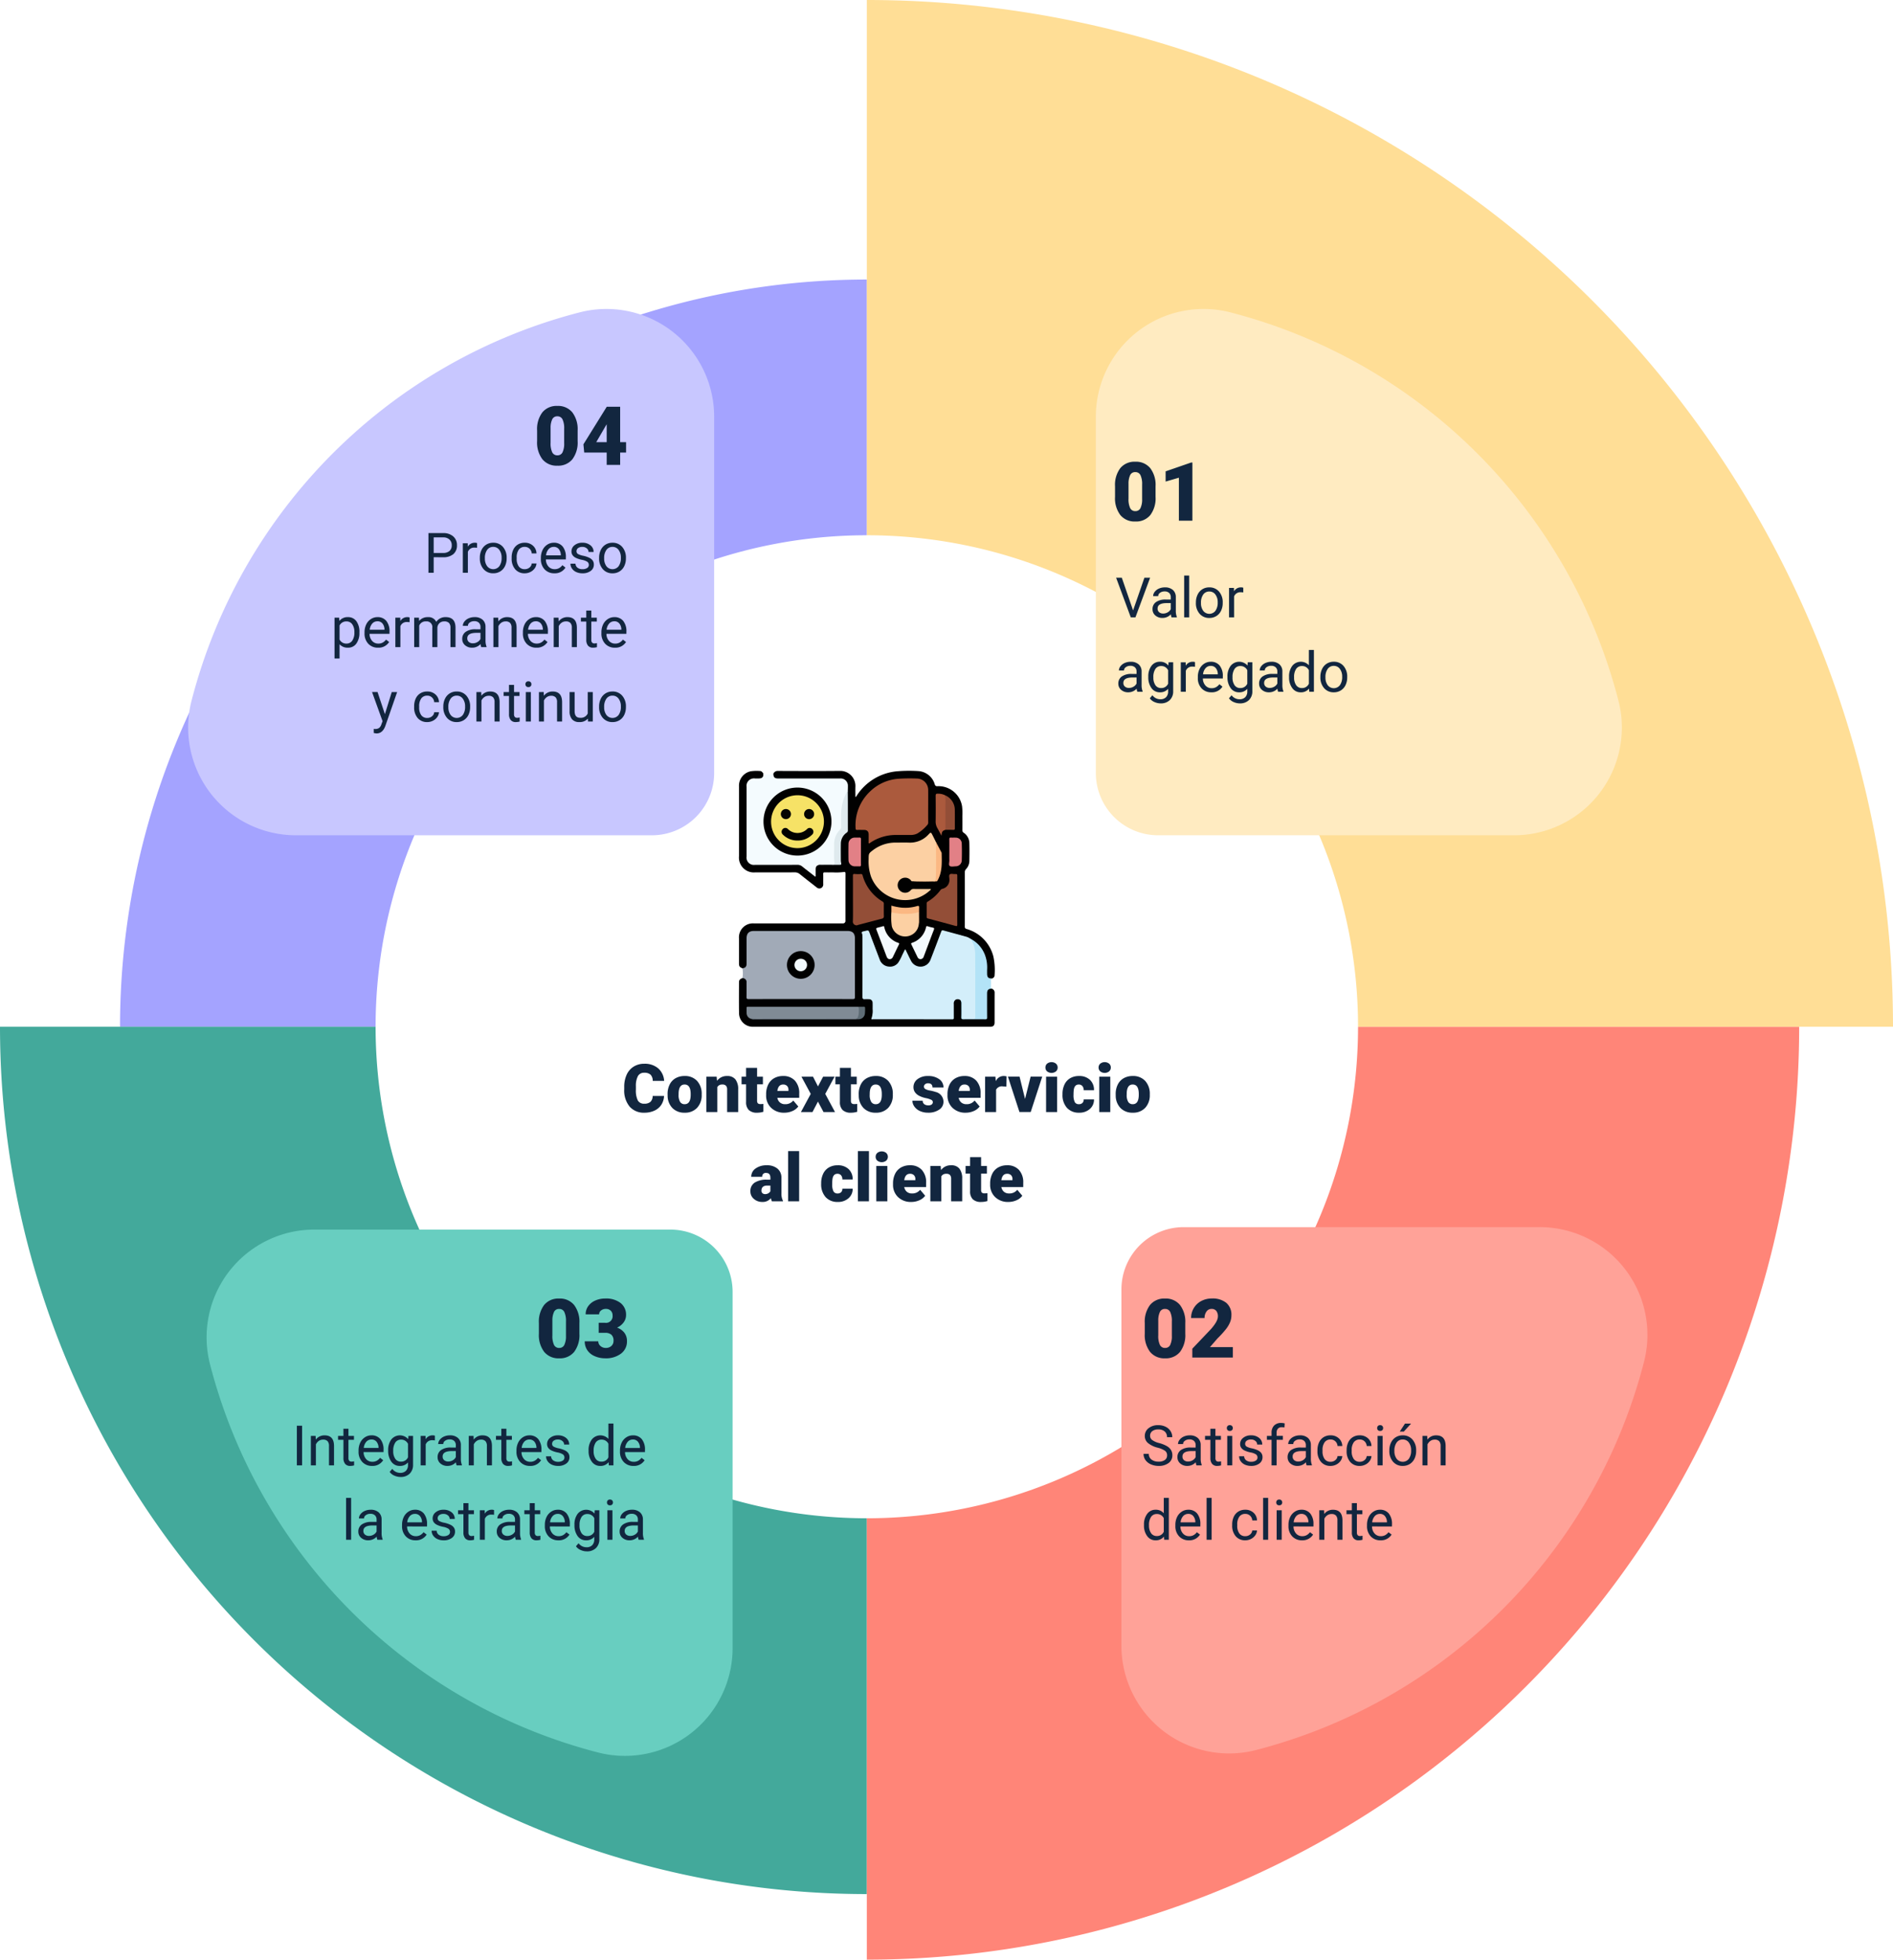 <svg xmlns="http://www.w3.org/2000/svg" xmlns:xlink="http://www.w3.org/1999/xlink" width="509.271" height="526.901" viewBox="0 0 509.271 526.901">
  <defs>
    <filter id="Trazado_150876" x="257.313" y="45.586" width="216.497" height="216.497" filterUnits="userSpaceOnUse">
      <feOffset dx="8" dy="8" input="SourceAlpha"/>
      <feGaussianBlur stdDeviation="12.5" result="blur"/>
      <feFlood flood-opacity="0.071"/>
      <feComposite operator="in" in2="blur"/>
      <feComposite in="SourceGraphic"/>
    </filter>
    <filter id="Trazado_150877" x="264.195" y="292.447" width="216.497" height="216.497" filterUnits="userSpaceOnUse">
      <feOffset dx="8" dy="8" input="SourceAlpha"/>
      <feGaussianBlur stdDeviation="12.5" result="blur-2"/>
      <feFlood flood-opacity="0.071"/>
      <feComposite operator="in" in2="blur-2"/>
      <feComposite in="SourceGraphic"/>
    </filter>
    <filter id="Trazado_150871" x="13.128" y="45.586" width="216.497" height="216.497" filterUnits="userSpaceOnUse">
      <feOffset dx="8" dy="8" input="SourceAlpha"/>
      <feGaussianBlur stdDeviation="12.5" result="blur-3"/>
      <feFlood flood-opacity="0.071"/>
      <feComposite operator="in" in2="blur-3"/>
      <feComposite in="SourceGraphic"/>
    </filter>
    <filter id="Trazado_150878" x="18.094" y="293.102" width="216.497" height="216.497" filterUnits="userSpaceOnUse">
      <feOffset dx="8" dy="8" input="SourceAlpha"/>
      <feGaussianBlur stdDeviation="12.5" result="blur-4"/>
      <feFlood flood-opacity="0.071"/>
      <feComposite operator="in" in2="blur-4"/>
      <feComposite in="SourceGraphic"/>
    </filter>
  </defs>
  <g id="Grupo_145435" data-name="Grupo 145435" transform="translate(11532.063 6493.664)">
    <path id="Trazado_150870" data-name="Trazado 150870" d="M210.792,28.321A200.91,200.91,0,0,0,9.882,229.231h200.91Z" transform="translate(-11509.656 -6446.825)" fill="#a4a3ff"/>
    <path id="Trazado_150873" data-name="Trazado 150873" d="M0,104.026a233.2,233.2,0,0,0,233.2,233.2v-233.2Z" transform="translate(-11532.063 -6321.621)" fill="#43a99b"/>
    <path id="Trazado_150874" data-name="Trazado 150874" d="M85.587,354.857A250.83,250.83,0,0,0,336.418,104.026H85.587Z" transform="translate(-11384.451 -6321.621)" fill="#ff8578"/>
    <path id="Trazado_150875" data-name="Trazado 150875" d="M85.587,0V276.072H361.659A276.074,276.074,0,0,0,85.587,0" transform="translate(-11384.451 -6493.664)" fill="#ffde96"/>
    <path id="Trazado_150872" data-name="Trazado 150872" d="M69.866,88.305a132.154,132.154,0,1,1,0,186.894,132.155,132.155,0,0,1,0-186.894" transform="translate(-11462.178 -6399.347)" fill="#fff"/>
    <g transform="matrix(1, 0, 0, 1, -11532.06, -6493.66)" filter="url(#Trazado_150876)">
      <path id="Trazado_150876-2" data-name="Trazado 150876" d="M105.79,57.19v95.852a16.75,16.75,0,0,0,16.748,16.748H218.39a28.978,28.978,0,0,0,27.953-36.355,145.326,145.326,0,0,0-104.2-104.2A28.978,28.978,0,0,0,105.79,57.19" transform="translate(181.02 46.79)" fill="#ffebc1"/>
    </g>
    <g transform="matrix(1, 0, 0, 1, -11532.06, -6493.66)" filter="url(#Trazado_150877)">
      <path id="Trazado_150877-2" data-name="Trazado 150877" d="M220.983,121.313H125.131a16.75,16.75,0,0,0-16.748,16.748v95.852a28.978,28.978,0,0,0,36.355,27.953,145.326,145.326,0,0,0,104.2-104.2,28.978,28.978,0,0,0-27.953-36.355" transform="translate(185.31 200.63)" fill="#ffa298"/>
    </g>
    <g transform="matrix(1, 0, 0, 1, -11532.06, -6493.66)" filter="url(#Trazado_150871)">
      <path id="Trazado_150871-2" data-name="Trazado 150871" d="M155.275,57.19v95.852a16.75,16.75,0,0,1-16.748,16.748H42.675a28.978,28.978,0,0,1-27.953-36.355,145.326,145.326,0,0,1,104.2-104.2A28.978,28.978,0,0,1,155.275,57.19" transform="translate(28.85 46.79)" fill="#c8c7ff"/>
    </g>
    <g transform="matrix(1, 0, 0, 1, -11532.06, -6493.66)" filter="url(#Trazado_150878)">
      <path id="Trazado_150878-2" data-name="Trazado 150878" d="M44.546,121.56H140.4a16.75,16.75,0,0,1,16.748,16.748V234.16a28.978,28.978,0,0,1-36.355,27.953,145.326,145.326,0,0,1-104.2-104.2A28.978,28.978,0,0,1,44.546,121.56" transform="translate(31.94 201.04)" fill="#68cec0"/>
    </g>
    <path id="Trazado_150879" data-name="Trazado 150879" d="M12.585,12.667a4.673,4.673,0,0,1-.721,2.36,4.35,4.35,0,0,1-1.85,1.586,6.3,6.3,0,0,1-2.72.563,5.025,5.025,0,0,1-3.973-1.644,6.786,6.786,0,0,1-1.45-4.641v-.633a7.746,7.746,0,0,1,.655-3.292,4.961,4.961,0,0,1,1.885-2.18,5.26,5.26,0,0,1,2.848-.769A5.516,5.516,0,0,1,11,5.245a4.844,4.844,0,0,1,1.608,3.379H9.535a2.292,2.292,0,0,0-.589-1.679,2.422,2.422,0,0,0-1.687-.51A1.843,1.843,0,0,0,5.571,7.3a5.536,5.536,0,0,0-.562,2.751v.905a6.125,6.125,0,0,0,.514,2.927,1.882,1.882,0,0,0,1.771.879,2.369,2.369,0,0,0,1.626-.5,2.126,2.126,0,0,0,.6-1.591Zm.949-.51a5.613,5.613,0,0,1,.554-2.536,3.96,3.96,0,0,1,1.591-1.709,4.791,4.791,0,0,1,2.435-.6,4.373,4.373,0,0,1,3.366,1.323,5.076,5.076,0,0,1,1.23,3.6v.105a4.925,4.925,0,0,1-1.235,3.529,4.384,4.384,0,0,1-3.344,1.305,4.434,4.434,0,0,1-3.261-1.217,4.761,4.761,0,0,1-1.327-3.3Zm2.962.185a3.538,3.538,0,0,0,.413,1.934,1.376,1.376,0,0,0,1.222.615q1.582,0,1.617-2.435v-.3q0-2.558-1.635-2.558-1.485,0-1.608,2.206ZM26.735,7.49l.1,1.116a3.225,3.225,0,0,1,2.716-1.292,2.713,2.713,0,0,1,2.219.888,4.226,4.226,0,0,1,.76,2.672V17H29.557V11a1.6,1.6,0,0,0-.29-1.059A1.342,1.342,0,0,0,28.212,9.6a1.413,1.413,0,0,0-1.292.686V17H23.958V7.49ZM37.616,5.126V7.49h1.564V9.547H37.616V13.9a1.111,1.111,0,0,0,.193.747,1.037,1.037,0,0,0,.765.211,4.345,4.345,0,0,0,.738-.053v2.118a5.466,5.466,0,0,1-1.67.255,3.1,3.1,0,0,1-2.259-.721,2.954,2.954,0,0,1-.729-2.188V9.547H33.441V7.49h1.213V5.126Zm7.33,12.05A4.889,4.889,0,0,1,41.4,15.871a4.507,4.507,0,0,1-1.354-3.4v-.246a5.84,5.84,0,0,1,.541-2.575,3.955,3.955,0,0,1,1.578-1.727,4.763,4.763,0,0,1,2.461-.611,4.117,4.117,0,0,1,3.164,1.244,4.887,4.887,0,0,1,1.16,3.467v1.151H43.065a2.135,2.135,0,0,0,.694,1.257,2.066,2.066,0,0,0,1.389.457,2.662,2.662,0,0,0,2.2-.984l1.354,1.6a3.784,3.784,0,0,1-1.569,1.217A5.3,5.3,0,0,1,44.946,17.176ZM44.612,9.6q-1.3,0-1.547,1.723h2.988v-.229a1.467,1.467,0,0,0-.36-1.1A1.434,1.434,0,0,0,44.612,9.6Zm9.387.51,1.38-2.619h3.076l-2.5,4.632L58.578,17H55.484L53.99,14.188,52.522,17H49.411l2.637-4.878-2.5-4.632h3.111Zm8.859-4.983V7.49h1.564V9.547H62.858V13.9a1.111,1.111,0,0,0,.193.747,1.037,1.037,0,0,0,.765.211,4.345,4.345,0,0,0,.738-.053v2.118a5.466,5.466,0,0,1-1.67.255,3.1,3.1,0,0,1-2.259-.721,2.954,2.954,0,0,1-.729-2.188V9.547H58.684V7.49H59.9V5.126Zm2.092,7.031A5.613,5.613,0,0,1,65.5,9.622a3.96,3.96,0,0,1,1.591-1.709,4.791,4.791,0,0,1,2.435-.6A4.373,4.373,0,0,1,72.9,8.637a5.076,5.076,0,0,1,1.23,3.6v.105a4.925,4.925,0,0,1-1.235,3.529,4.384,4.384,0,0,1-3.344,1.305,4.434,4.434,0,0,1-3.261-1.217,4.761,4.761,0,0,1-1.327-3.3Zm2.962.185a3.538,3.538,0,0,0,.413,1.934,1.376,1.376,0,0,0,1.222.615q1.582,0,1.617-2.435v-.3q0-2.558-1.635-2.558-1.485,0-1.608,2.206Zm16.98,1.986a.684.684,0,0,0-.4-.606,6.016,6.016,0,0,0-1.5-.475,6.853,6.853,0,0,1-1.828-.646,3.062,3.062,0,0,1-1.1-.971,2.319,2.319,0,0,1-.378-1.31,2.628,2.628,0,0,1,1.081-2.158,4.453,4.453,0,0,1,2.83-.848,4.934,4.934,0,0,1,3.023.853,2.666,2.666,0,0,1,1.143,2.241H84.8q0-1.143-1.2-1.143a1.194,1.194,0,0,0-.782.259.8.8,0,0,0-.316.646.737.737,0,0,0,.387.642,3.654,3.654,0,0,0,1.235.4,10.671,10.671,0,0,1,1.49.378,2.706,2.706,0,0,1,2.145,2.646,2.491,2.491,0,0,1-1.156,2.118,5.068,5.068,0,0,1-2.993.817,5.172,5.172,0,0,1-2.18-.439,3.645,3.645,0,0,1-1.494-1.2,2.707,2.707,0,0,1-.536-1.591h2.769a1.145,1.145,0,0,0,.439.962,1.808,1.808,0,0,0,1.081.3,1.422,1.422,0,0,0,.91-.246A.787.787,0,0,0,84.893,14.328Zm8.842,2.848a4.889,4.889,0,0,1-3.542-1.305,4.507,4.507,0,0,1-1.354-3.4v-.246a5.84,5.84,0,0,1,.541-2.575,3.955,3.955,0,0,1,1.578-1.727,4.763,4.763,0,0,1,2.461-.611,4.117,4.117,0,0,1,3.164,1.244,4.887,4.887,0,0,1,1.16,3.467v1.151H91.854a2.135,2.135,0,0,0,.694,1.257,2.066,2.066,0,0,0,1.389.457,2.662,2.662,0,0,0,2.2-.984l1.354,1.6a3.784,3.784,0,0,1-1.569,1.217A5.3,5.3,0,0,1,93.734,17.176ZM93.4,9.6q-1.3,0-1.547,1.723h2.988v-.229a1.467,1.467,0,0,0-.36-1.1A1.434,1.434,0,0,0,93.4,9.6Zm11.285.571-.976-.07a1.752,1.752,0,0,0-1.793.879V17H98.955V7.49h2.777l.1,1.222a2.294,2.294,0,0,1,2.083-1.4,2.888,2.888,0,0,1,.826.105Zm5.019,3.3,1.5-5.985h3.12l-3.1,9.51H108.2l-3.1-9.51h3.129ZM118.335,17h-2.971V7.49h2.971ZM115.188,5.029a1.334,1.334,0,0,1,.457-1.043,1.934,1.934,0,0,1,2.373,0,1.334,1.334,0,0,1,.457,1.043,1.334,1.334,0,0,1-.457,1.043,1.934,1.934,0,0,1-2.373,0A1.334,1.334,0,0,1,115.188,5.029Zm8.991,9.861a1.317,1.317,0,0,0,.967-.338,1.241,1.241,0,0,0,.334-.945h2.777a3.288,3.288,0,0,1-1.121,2.566,4.168,4.168,0,0,1-2.887,1,4.22,4.22,0,0,1-3.27-1.3,5.125,5.125,0,0,1-1.2-3.6v-.123a5.792,5.792,0,0,1,.532-2.544,3.872,3.872,0,0,1,1.534-1.7,4.573,4.573,0,0,1,2.373-.593,4.116,4.116,0,0,1,2.944,1.028,3.647,3.647,0,0,1,1.09,2.786H125.48A1.626,1.626,0,0,0,125.12,10a1.244,1.244,0,0,0-.967-.4q-1.151,0-1.345,1.468a10.357,10.357,0,0,0-.062,1.283,4.068,4.068,0,0,0,.343,1.986A1.187,1.187,0,0,0,124.18,14.891ZM132.635,17h-2.971V7.49h2.971ZM129.488,5.029a1.334,1.334,0,0,1,.457-1.043,1.934,1.934,0,0,1,2.373,0,1.334,1.334,0,0,1,.457,1.043,1.334,1.334,0,0,1-.457,1.043,1.934,1.934,0,0,1-2.373,0A1.334,1.334,0,0,1,129.488,5.029Zm4.6,7.128a5.613,5.613,0,0,1,.554-2.536,3.96,3.96,0,0,1,1.591-1.709,4.791,4.791,0,0,1,2.435-.6,4.373,4.373,0,0,1,3.366,1.323,5.076,5.076,0,0,1,1.23,3.6v.105a4.925,4.925,0,0,1-1.235,3.529,4.384,4.384,0,0,1-3.344,1.305,4.434,4.434,0,0,1-3.261-1.217,4.761,4.761,0,0,1-1.327-3.3Zm2.962.185a3.538,3.538,0,0,0,.413,1.934,1.376,1.376,0,0,0,1.222.615q1.582,0,1.617-2.435v-.3q0-2.558-1.635-2.558-1.485,0-1.608,2.206ZM41.606,41a3.344,3.344,0,0,1-.281-.853,2.754,2.754,0,0,1-2.285,1.028,3.374,3.374,0,0,1-2.285-.813,2.588,2.588,0,0,1-.94-2.043,2.66,2.66,0,0,1,1.143-2.338,5.821,5.821,0,0,1,3.322-.791h.914v-.5q0-1.316-1.134-1.316A.927.927,0,0,0,39,34.413H36.043a2.655,2.655,0,0,1,1.173-2.239,4.931,4.931,0,0,1,2.993-.86,4.323,4.323,0,0,1,2.874.888,3.086,3.086,0,0,1,1.081,2.435v4.21a4.311,4.311,0,0,0,.4,2V41Zm-1.854-1.934a1.652,1.652,0,0,0,.918-.237,1.487,1.487,0,0,0,.523-.536V36.772h-.861q-1.547,0-1.547,1.389a.848.848,0,0,0,.272.655A.986.986,0,0,0,39.752,39.066ZM48.928,41H45.957V27.5h2.971Zm10.327-2.109a1.317,1.317,0,0,0,.967-.338,1.241,1.241,0,0,0,.334-.945h2.777a3.288,3.288,0,0,1-1.121,2.566,4.168,4.168,0,0,1-2.887,1,4.22,4.22,0,0,1-3.27-1.3,5.125,5.125,0,0,1-1.2-3.6v-.123a5.792,5.792,0,0,1,.532-2.544,3.872,3.872,0,0,1,1.534-1.7,4.573,4.573,0,0,1,2.373-.593,4.116,4.116,0,0,1,2.944,1.028,3.647,3.647,0,0,1,1.09,2.786H60.556A1.626,1.626,0,0,0,60.2,34a1.244,1.244,0,0,0-.967-.4q-1.151,0-1.345,1.468a10.357,10.357,0,0,0-.062,1.283,4.068,4.068,0,0,0,.343,1.986A1.187,1.187,0,0,0,59.255,38.891ZM67.71,41H64.739V27.5H67.71Zm4.948,0H69.688V31.49h2.971ZM69.512,29.029a1.334,1.334,0,0,1,.457-1.043,1.934,1.934,0,0,1,2.373,0,1.42,1.42,0,0,1,0,2.087,1.934,1.934,0,0,1-2.373,0A1.334,1.334,0,0,1,69.512,29.029Zm9.571,12.146a4.889,4.889,0,0,1-3.542-1.305,4.507,4.507,0,0,1-1.354-3.4v-.246a5.84,5.84,0,0,1,.541-2.575,3.955,3.955,0,0,1,1.578-1.727,4.763,4.763,0,0,1,2.461-.611,4.117,4.117,0,0,1,3.164,1.244,4.887,4.887,0,0,1,1.16,3.467v1.151H77.2a2.135,2.135,0,0,0,.694,1.257,2.066,2.066,0,0,0,1.389.457,2.662,2.662,0,0,0,2.2-.984l1.354,1.6a3.784,3.784,0,0,1-1.569,1.217A5.3,5.3,0,0,1,79.083,41.176ZM78.749,33.6q-1.3,0-1.547,1.723H80.19v-.229a1.467,1.467,0,0,0-.36-1.1A1.434,1.434,0,0,0,78.749,33.6ZM87,31.49l.1,1.116a3.225,3.225,0,0,1,2.716-1.292,2.713,2.713,0,0,1,2.219.888,4.226,4.226,0,0,1,.76,2.672V41H89.823V35a1.6,1.6,0,0,0-.29-1.059,1.342,1.342,0,0,0-1.055-.338,1.413,1.413,0,0,0-1.292.686V41H84.225V31.49Zm10.881-2.364V31.49h1.564v2.057H97.883V37.9a1.111,1.111,0,0,0,.193.747,1.037,1.037,0,0,0,.765.211,4.345,4.345,0,0,0,.738-.053v2.118a5.466,5.466,0,0,1-1.67.255,3.1,3.1,0,0,1-2.259-.721,2.954,2.954,0,0,1-.729-2.188v-4.72H93.708V31.49h1.213V29.126Zm7.33,12.05a4.889,4.889,0,0,1-3.542-1.305,4.507,4.507,0,0,1-1.354-3.4v-.246a5.84,5.84,0,0,1,.541-2.575,3.955,3.955,0,0,1,1.578-1.727,4.763,4.763,0,0,1,2.461-.611,4.117,4.117,0,0,1,3.164,1.244,4.887,4.887,0,0,1,1.16,3.467v1.151h-5.889a2.135,2.135,0,0,0,.694,1.257,2.066,2.066,0,0,0,1.389.457,2.662,2.662,0,0,0,2.2-.984l1.354,1.6a3.784,3.784,0,0,1-1.569,1.217A5.3,5.3,0,0,1,105.213,41.176Zm-.334-7.576q-1.3,0-1.547,1.723h2.988v-.229a1.467,1.467,0,0,0-.36-1.1A1.434,1.434,0,0,0,104.879,33.6Z" transform="translate(-11366 -6211.664)" fill="#12263f"/>
    <path id="Trazado_150880" data-name="Trazado 150880" d="M11.816,14.608A7.468,7.468,0,0,1,10.393,19.5a4.919,4.919,0,0,1-4.012,1.719,4.945,4.945,0,0,1-4.039-1.729A7.457,7.457,0,0,1,.913,14.608V11.751A7.468,7.468,0,0,1,2.336,6.863,4.931,4.931,0,0,1,6.359,5.145a4.933,4.933,0,0,1,4.028,1.729,7.475,7.475,0,0,1,1.429,4.888ZM8.2,11.289a5.578,5.578,0,0,0-.44-2.519,1.472,1.472,0,0,0-1.4-.833A1.437,1.437,0,0,0,5,8.711a5.255,5.255,0,0,0-.457,2.342v4a5.62,5.62,0,0,0,.44,2.562,1.478,1.478,0,0,0,1.4.811,1.458,1.458,0,0,0,1.364-.79A5.366,5.366,0,0,0,8.2,15.156ZM21.721,21H18.09V9.441l-3.566,1.042V7.733l6.864-2.374h.333Z" transform="translate(-11233 -6374.664)" fill="#12263f"/>
    <path id="Trazado_150881" data-name="Trazado 150881" d="M11.816,14.608A7.468,7.468,0,0,1,10.393,19.5a4.919,4.919,0,0,1-4.012,1.719,4.945,4.945,0,0,1-4.039-1.729A7.457,7.457,0,0,1,.913,14.608V11.751A7.468,7.468,0,0,1,2.336,6.863,4.931,4.931,0,0,1,6.359,5.145a4.933,4.933,0,0,1,4.028,1.729,7.475,7.475,0,0,1,1.429,4.888ZM8.2,11.289a5.578,5.578,0,0,0-.44-2.519,1.472,1.472,0,0,0-1.4-.833A1.437,1.437,0,0,0,5,8.711a5.255,5.255,0,0,0-.457,2.342v4a5.62,5.62,0,0,0,.44,2.562,1.478,1.478,0,0,0,1.4.811,1.458,1.458,0,0,0,1.364-.79A5.366,5.366,0,0,0,8.2,15.156ZM24.61,21H13.7V18.637l5.027-5.285q1.858-2.116,1.858-3.362a2.339,2.339,0,0,0-.44-1.536,1.572,1.572,0,0,0-1.278-.526,1.592,1.592,0,0,0-1.343.7A2.892,2.892,0,0,0,17,10.387H13.374a5.136,5.136,0,0,1,.72-2.659,5.047,5.047,0,0,1,2-1.907,5.935,5.935,0,0,1,2.857-.687,5.839,5.839,0,0,1,3.9,1.171,4.18,4.18,0,0,1,1.37,3.362,4.883,4.883,0,0,1-.344,1.8A7.891,7.891,0,0,1,22.811,13.3a26.924,26.924,0,0,1-2.336,2.573l-2.02,2.331H24.61Z" transform="translate(-11225 -6149.664)" fill="#12263f"/>
    <path id="Trazado_150882" data-name="Trazado 150882" d="M11.816,14.608A7.468,7.468,0,0,1,10.393,19.5a4.919,4.919,0,0,1-4.012,1.719,4.945,4.945,0,0,1-4.039-1.729A7.457,7.457,0,0,1,.913,14.608V11.751A7.468,7.468,0,0,1,2.336,6.863,4.931,4.931,0,0,1,6.359,5.145a4.933,4.933,0,0,1,4.028,1.729,7.475,7.475,0,0,1,1.429,4.888ZM8.2,11.289a5.578,5.578,0,0,0-.44-2.519,1.472,1.472,0,0,0-1.4-.833A1.437,1.437,0,0,0,5,8.711a5.255,5.255,0,0,0-.457,2.342v4a5.62,5.62,0,0,0,.44,2.562,1.478,1.478,0,0,0,1.4.811,1.458,1.458,0,0,0,1.364-.79A5.366,5.366,0,0,0,8.2,15.156ZM17,11.665h1.708a1.776,1.776,0,0,0,2.03-1.987,1.718,1.718,0,0,0-.483-1.262A1.833,1.833,0,0,0,18.9,7.927a1.962,1.962,0,0,0-1.251.419,1.278,1.278,0,0,0-.532,1.042h-3.62a3.706,3.706,0,0,1,.688-2.2,4.54,4.54,0,0,1,1.907-1.509,6.519,6.519,0,0,1,2.68-.542,6.405,6.405,0,0,1,4.1,1.192A3.964,3.964,0,0,1,24.363,9.6a3.3,3.3,0,0,1-.618,1.907,4.4,4.4,0,0,1-1.8,1.456,4.205,4.205,0,0,1,1.955,1.37,3.607,3.607,0,0,1,.709,2.272A4.036,4.036,0,0,1,23,19.958a6.688,6.688,0,0,1-4.232,1.257,6.936,6.936,0,0,1-2.852-.585,4.468,4.468,0,0,1-1.993-1.622,4.217,4.217,0,0,1-.677-2.358h3.642a1.63,1.63,0,0,0,.58,1.246,2.048,2.048,0,0,0,1.429.526,2.145,2.145,0,0,0,1.525-.532,1.777,1.777,0,0,0,.569-1.359,2.078,2.078,0,0,0-.591-1.676,2.47,2.47,0,0,0-1.633-.494H17Z" transform="translate(-11388 -6149.664)" fill="#12263f"/>
    <path id="Trazado_150883" data-name="Trazado 150883" d="M16.336,14.608A7.468,7.468,0,0,1,14.913,19.5,4.919,4.919,0,0,1,10.9,21.215a4.945,4.945,0,0,1-4.039-1.729,7.457,7.457,0,0,1-1.429-4.877V11.751A7.468,7.468,0,0,1,6.856,6.863a4.931,4.931,0,0,1,4.023-1.719,4.933,4.933,0,0,1,4.028,1.729,7.475,7.475,0,0,1,1.429,4.888Zm-3.62-3.319a5.578,5.578,0,0,0-.44-2.519,1.472,1.472,0,0,0-1.4-.833,1.437,1.437,0,0,0-1.359.773,5.255,5.255,0,0,0-.457,2.342v4a5.62,5.62,0,0,0,.44,2.562,1.478,1.478,0,0,0,1.4.811,1.458,1.458,0,0,0,1.364-.79,5.366,5.366,0,0,0,.451-2.476Zm15.061,3.6h1.59v2.793h-1.59V21h-3.62V17.681H18.108l-.215-2.213L24.156,5.392V5.359h3.62Zm-6.435,0h2.814V10.075l-.226.365Z" transform="translate(-11393 -6389.664)" fill="#12263f"/>
    <path id="Trazado_150884" data-name="Trazado 150884" d="M4.768,12.132l3.047-8.8H9.353L5.4,14H4.153L.205,3.336H1.736ZM15.125,14a2.846,2.846,0,0,1-.19-.835,3.023,3.023,0,0,1-2.256.981,2.8,2.8,0,0,1-1.923-.663A2.145,2.145,0,0,1,10,11.8a2.24,2.24,0,0,1,.941-1.923A4.437,4.437,0,0,1,13.594,9.2h1.318V8.573a1.522,1.522,0,0,0-.425-1.132,1.707,1.707,0,0,0-1.252-.421,1.976,1.976,0,0,0-1.216.366,1.079,1.079,0,0,0-.491.886H10.166a1.87,1.87,0,0,1,.421-1.146,2.874,2.874,0,0,1,1.143-.875,3.844,3.844,0,0,1,1.586-.322,3.133,3.133,0,0,1,2.146.685A2.47,2.47,0,0,1,16.267,8.5v3.647a4.459,4.459,0,0,0,.278,1.736V14Zm-2.249-1.033a2.381,2.381,0,0,0,1.208-.33,1.994,1.994,0,0,0,.828-.857V10.155H13.85q-2.49,0-2.49,1.458a1.234,1.234,0,0,0,.425,1A1.633,1.633,0,0,0,12.876,12.967ZM19.863,14H18.508V2.75h1.355Zm1.809-4.036A4.681,4.681,0,0,1,22.13,7.87,3.415,3.415,0,0,1,23.4,6.434a3.469,3.469,0,0,1,1.864-.505,3.342,3.342,0,0,1,2.618,1.121,4.311,4.311,0,0,1,1,2.981v.1a4.722,4.722,0,0,1-.443,2.076,3.365,3.365,0,0,1-1.267,1.432,3.509,3.509,0,0,1-1.893.513,3.334,3.334,0,0,1-2.611-1.121,4.29,4.29,0,0,1-1-2.966Zm1.362.161a3.39,3.39,0,0,0,.612,2.117,2.072,2.072,0,0,0,3.278-.011,3.707,3.707,0,0,0,.608-2.267,3.384,3.384,0,0,0-.619-2.113,1.968,1.968,0,0,0-1.644-.809,1.946,1.946,0,0,0-1.619.8A3.68,3.68,0,0,0,23.035,10.125ZM34.417,7.291a4.061,4.061,0,0,0-.667-.051,1.786,1.786,0,0,0-1.809,1.135V14H30.586V6.075H31.9l.022.916a2.11,2.11,0,0,1,1.89-1.062,1.384,1.384,0,0,1,.6.1ZM5.918,34a2.846,2.846,0,0,1-.19-.835,3.023,3.023,0,0,1-2.256.981,2.8,2.8,0,0,1-1.923-.663A2.145,2.145,0,0,1,.8,31.8,2.24,2.24,0,0,1,1.74,29.88,4.437,4.437,0,0,1,4.387,29.2H5.706v-.623a1.522,1.522,0,0,0-.425-1.132,1.707,1.707,0,0,0-1.252-.421,1.976,1.976,0,0,0-1.216.366,1.079,1.079,0,0,0-.491.886H.959a1.87,1.87,0,0,1,.421-1.146,2.874,2.874,0,0,1,1.143-.875,3.844,3.844,0,0,1,1.586-.322,3.133,3.133,0,0,1,2.146.685A2.47,2.47,0,0,1,7.061,28.5v3.647a4.459,4.459,0,0,0,.278,1.736V34ZM3.669,32.967a2.381,2.381,0,0,0,1.208-.33,1.994,1.994,0,0,0,.828-.857V30.155H4.644q-2.49,0-2.49,1.458a1.234,1.234,0,0,0,.425,1A1.633,1.633,0,0,0,3.669,32.967Zm5.193-3a4.658,4.658,0,0,1,.857-2.948,2.741,2.741,0,0,1,2.271-1.095,2.726,2.726,0,0,1,2.263,1.025l.066-.879h1.238V33.81a3.224,3.224,0,0,1-.912,2.424,3.365,3.365,0,0,1-2.45.886,4.076,4.076,0,0,1-1.677-.366,2.887,2.887,0,0,1-1.252-1l.7-.813A2.65,2.65,0,0,0,12.1,36.014a2.076,2.076,0,0,0,1.542-.557,2.128,2.128,0,0,0,.553-1.567v-.681a2.785,2.785,0,0,1-2.219.938,2.707,2.707,0,0,1-2.252-1.121A4.9,4.9,0,0,1,8.862,29.972Zm1.362.154a3.553,3.553,0,0,0,.549,2.106A1.785,1.785,0,0,0,12.312,33a1.985,1.985,0,0,0,1.882-1.165V28.214a2.008,2.008,0,0,0-1.868-1.135,1.8,1.8,0,0,0-1.545.769A3.87,3.87,0,0,0,10.225,30.125Zm11.206-2.834a4.06,4.06,0,0,0-.667-.051,1.786,1.786,0,0,0-1.809,1.135V34H17.6V26.075h1.318l.022.916a2.11,2.11,0,0,1,1.89-1.062,1.384,1.384,0,0,1,.6.1Zm4.395,6.855A3.463,3.463,0,0,1,23.2,33.088a3.928,3.928,0,0,1-1.011-2.831v-.249a4.756,4.756,0,0,1,.45-2.106,3.514,3.514,0,0,1,1.26-1.45,3.167,3.167,0,0,1,1.754-.524,2.968,2.968,0,0,1,2.4,1.018,4.408,4.408,0,0,1,.857,2.915v.564H23.547a2.817,2.817,0,0,0,.685,1.893,2.153,2.153,0,0,0,1.666.721,2.36,2.36,0,0,0,1.216-.293,3.055,3.055,0,0,0,.872-.776l.828.645A3.328,3.328,0,0,1,25.825,34.146Zm-.168-7.1a1.807,1.807,0,0,0-1.377.6,2.9,2.9,0,0,0-.688,1.674h3.97v-.1A2.581,2.581,0,0,0,27,27.61,1.7,1.7,0,0,0,25.657,27.042Zm4.5,2.93a4.658,4.658,0,0,1,.857-2.948,2.954,2.954,0,0,1,4.534-.07l.066-.879h1.238V33.81a3.224,3.224,0,0,1-.912,2.424,3.365,3.365,0,0,1-2.45.886,4.076,4.076,0,0,1-1.677-.366,2.887,2.887,0,0,1-1.252-1l.7-.813A2.65,2.65,0,0,0,33.4,36.014a2.076,2.076,0,0,0,1.542-.557,2.128,2.128,0,0,0,.553-1.567v-.681a2.785,2.785,0,0,1-2.219.938,2.707,2.707,0,0,1-2.252-1.121A4.9,4.9,0,0,1,30.161,29.972Zm1.362.154a3.553,3.553,0,0,0,.549,2.106A1.785,1.785,0,0,0,33.611,33a1.985,1.985,0,0,0,1.882-1.165V28.214a2.008,2.008,0,0,0-1.868-1.135,1.8,1.8,0,0,0-1.545.769A3.87,3.87,0,0,0,31.523,30.125ZM43.792,34a2.846,2.846,0,0,1-.19-.835,3.023,3.023,0,0,1-2.256.981,2.8,2.8,0,0,1-1.923-.663,2.145,2.145,0,0,1-.751-1.681,2.24,2.24,0,0,1,.941-1.923,4.437,4.437,0,0,1,2.648-.685h1.318v-.623a1.522,1.522,0,0,0-.425-1.132A1.707,1.707,0,0,0,41.9,27.02a1.976,1.976,0,0,0-1.216.366,1.079,1.079,0,0,0-.491.886H38.833a1.87,1.87,0,0,1,.421-1.146,2.874,2.874,0,0,1,1.143-.875,3.844,3.844,0,0,1,1.586-.322,3.133,3.133,0,0,1,2.146.685,2.47,2.47,0,0,1,.806,1.886v3.647a4.459,4.459,0,0,0,.278,1.736V34Zm-2.249-1.033a2.381,2.381,0,0,0,1.208-.33,1.994,1.994,0,0,0,.828-.857V30.155H42.517q-2.49,0-2.49,1.458a1.234,1.234,0,0,0,.425,1A1.633,1.633,0,0,0,41.543,32.967Zm5.186-3a4.642,4.642,0,0,1,.864-2.933,2.941,2.941,0,0,1,4.468-.157V22.75h1.355V34H52.17l-.066-.85a2.759,2.759,0,0,1-2.263,1A2.707,2.707,0,0,1,47.6,33.019a4.7,4.7,0,0,1-.868-2.944Zm1.355.154a3.515,3.515,0,0,0,.557,2.109A1.8,1.8,0,0,0,50.178,33a1.977,1.977,0,0,0,1.882-1.157V28.2a1.992,1.992,0,0,0-1.868-1.121,1.808,1.808,0,0,0-1.553.769A3.87,3.87,0,0,0,48.083,30.125Zm7.075-.161a4.681,4.681,0,0,1,.458-2.095,3.415,3.415,0,0,1,1.274-1.436,3.469,3.469,0,0,1,1.864-.505,3.342,3.342,0,0,1,2.618,1.121,4.311,4.311,0,0,1,1,2.981v.1A4.722,4.722,0,0,1,61.93,32.2a3.365,3.365,0,0,1-1.267,1.432,3.509,3.509,0,0,1-1.893.513,3.334,3.334,0,0,1-2.611-1.121,4.29,4.29,0,0,1-1-2.966Zm1.362.161a3.39,3.39,0,0,0,.612,2.117,2.072,2.072,0,0,0,3.278-.011,3.707,3.707,0,0,0,.608-2.267,3.384,3.384,0,0,0-.619-2.113,1.968,1.968,0,0,0-1.644-.809,1.946,1.946,0,0,0-1.619.8A3.68,3.68,0,0,0,56.521,30.125Z" transform="translate(-11232 -6341.664)" fill="#12263f"/>
    <path id="Trazado_150885" data-name="Trazado 150885" d="M4.38,9.247A6.612,6.612,0,0,1,1.747,7.969,2.442,2.442,0,0,1,.923,6.1,2.58,2.58,0,0,1,1.93,4.013a4,4,0,0,1,2.618-.824,4.369,4.369,0,0,1,1.959.425A3.222,3.222,0,0,1,7.841,4.786a3,3,0,0,1,.472,1.633H6.9a1.95,1.95,0,0,0-.615-1.525,2.5,2.5,0,0,0-1.736-.555A2.561,2.561,0,0,0,2.926,4.8a1.53,1.53,0,0,0-.582,1.273,1.376,1.376,0,0,0,.553,1.1A5.424,5.424,0,0,0,4.779,8a8.734,8.734,0,0,1,2.08.825A3.157,3.157,0,0,1,7.972,9.876a2.683,2.683,0,0,1,.363,1.414,2.492,2.492,0,0,1-1.011,2.076,4.31,4.31,0,0,1-2.7.78,5.013,5.013,0,0,1-2.051-.421A3.451,3.451,0,0,1,1.1,12.572a2.815,2.815,0,0,1-.516-1.663H2a1.837,1.837,0,0,0,.714,1.527A3.007,3.007,0,0,0,4.622,13a2.764,2.764,0,0,0,1.707-.454A1.475,1.475,0,0,0,6.921,11.3a1.448,1.448,0,0,0-.549-1.212A6.333,6.333,0,0,0,4.38,9.247ZM14.817,14a2.846,2.846,0,0,1-.19-.835,3.023,3.023,0,0,1-2.256.981,2.8,2.8,0,0,1-1.923-.663A2.145,2.145,0,0,1,9.7,11.8a2.24,2.24,0,0,1,.941-1.923A4.437,4.437,0,0,1,13.286,9.2H14.6V8.573a1.522,1.522,0,0,0-.425-1.132,1.707,1.707,0,0,0-1.252-.421,1.976,1.976,0,0,0-1.216.366,1.079,1.079,0,0,0-.491.886H9.858a1.87,1.87,0,0,1,.421-1.146,2.874,2.874,0,0,1,1.143-.875,3.844,3.844,0,0,1,1.586-.322,3.133,3.133,0,0,1,2.146.685A2.47,2.47,0,0,1,15.959,8.5v3.647a4.459,4.459,0,0,0,.278,1.736V14Zm-2.249-1.033a2.381,2.381,0,0,0,1.208-.33,1.994,1.994,0,0,0,.828-.857V10.155H13.542q-2.49,0-2.49,1.458a1.234,1.234,0,0,0,.425,1A1.633,1.633,0,0,0,12.568,12.967Zm7.354-8.811V6.075H21.4V7.123H19.922v4.921a1.1,1.1,0,0,0,.2.715.832.832,0,0,0,.674.238,3.281,3.281,0,0,0,.645-.088V14a3.951,3.951,0,0,1-1.04.146,1.687,1.687,0,0,1-1.37-.549,2.36,2.36,0,0,1-.461-1.56V7.123H17.124V6.075h1.443V4.156ZM24.456,14H23.1V6.075h1.355ZM22.991,3.973a.809.809,0,0,1,.2-.557.756.756,0,0,1,.6-.227.768.768,0,0,1,.6.227.8.8,0,0,1,.205.557.774.774,0,0,1-.205.549.782.782,0,0,1-.6.22.77.77,0,0,1-.6-.22A.782.782,0,0,1,22.991,3.973ZM31.238,11.9a1,1,0,0,0-.414-.853,3.983,3.983,0,0,0-1.443-.524,6.822,6.822,0,0,1-1.633-.527,2.324,2.324,0,0,1-.894-.732,1.752,1.752,0,0,1-.289-1.011A2.056,2.056,0,0,1,27.389,6.6a3.218,3.218,0,0,1,2.106-.674,3.311,3.311,0,0,1,2.186.7A2.21,2.21,0,0,1,32.52,8.4H31.157a1.223,1.223,0,0,0-.472-.959,1.77,1.77,0,0,0-1.19-.4,1.852,1.852,0,0,0-1.157.322,1.014,1.014,0,0,0-.417.842.822.822,0,0,0,.388.74,4.776,4.776,0,0,0,1.4.476,7.308,7.308,0,0,1,1.644.542,2.4,2.4,0,0,1,.934.758,1.864,1.864,0,0,1,.3,1.08,2.028,2.028,0,0,1-.85,1.7,3.564,3.564,0,0,1-2.2.641,3.991,3.991,0,0,1-1.685-.337,2.74,2.74,0,0,1-1.146-.941,2.268,2.268,0,0,1-.414-1.307h1.355a1.4,1.4,0,0,0,.546,1.08,2.117,2.117,0,0,0,1.344.4,2.185,2.185,0,0,0,1.234-.311A.956.956,0,0,0,31.238,11.9ZM35.024,14V7.123H33.772V6.075h1.252V5.262a2.7,2.7,0,0,1,.681-1.97,2.573,2.573,0,0,1,1.926-.7,3.578,3.578,0,0,1,.93.124l-.073,1.092a3.892,3.892,0,0,0-.732-.066,1.322,1.322,0,0,0-1.018.386,1.564,1.564,0,0,0-.359,1.106v.838h1.692V7.123H36.379V14Zm9.434,0a2.846,2.846,0,0,1-.19-.835,3.023,3.023,0,0,1-2.256.981,2.8,2.8,0,0,1-1.923-.663,2.145,2.145,0,0,1-.751-1.681A2.24,2.24,0,0,1,40.28,9.88,4.437,4.437,0,0,1,42.927,9.2h1.318V8.573a1.522,1.522,0,0,0-.425-1.132,1.707,1.707,0,0,0-1.252-.421,1.976,1.976,0,0,0-1.216.366,1.079,1.079,0,0,0-.491.886H39.5a1.87,1.87,0,0,1,.421-1.146,2.874,2.874,0,0,1,1.143-.875,3.844,3.844,0,0,1,1.586-.322,3.133,3.133,0,0,1,2.146.685A2.47,2.47,0,0,1,45.6,8.5v3.647a4.459,4.459,0,0,0,.278,1.736V14Zm-2.249-1.033a2.381,2.381,0,0,0,1.208-.33,1.994,1.994,0,0,0,.828-.857V10.155H43.184q-2.49,0-2.49,1.458a1.234,1.234,0,0,0,.425,1A1.633,1.633,0,0,0,42.209,12.967Zm8.694.073A1.952,1.952,0,0,0,52.17,12.6a1.546,1.546,0,0,0,.6-1.1h1.282a2.457,2.457,0,0,1-.469,1.3,3.087,3.087,0,0,1-1.154.981,3.329,3.329,0,0,1-1.527.366,3.265,3.265,0,0,1-2.574-1.08,4.3,4.3,0,0,1-.956-2.955V9.884A4.771,4.771,0,0,1,47.8,7.826a3.236,3.236,0,0,1,1.219-1.4,3.464,3.464,0,0,1,1.879-.5,3.178,3.178,0,0,1,2.216.8A2.853,2.853,0,0,1,54.053,8.8H52.771a1.867,1.867,0,0,0-.582-1.263A1.811,1.811,0,0,0,50.9,7.042a1.9,1.9,0,0,0-1.6.743,3.491,3.491,0,0,0-.568,2.15v.256a3.422,3.422,0,0,0,.564,2.109A1.906,1.906,0,0,0,50.9,13.041Zm7.852,0a1.952,1.952,0,0,0,1.267-.439,1.546,1.546,0,0,0,.6-1.1H61.9a2.457,2.457,0,0,1-.469,1.3,3.087,3.087,0,0,1-1.154.981,3.329,3.329,0,0,1-1.527.366,3.265,3.265,0,0,1-2.574-1.08,4.3,4.3,0,0,1-.956-2.955V9.884a4.771,4.771,0,0,1,.425-2.058,3.236,3.236,0,0,1,1.219-1.4,3.464,3.464,0,0,1,1.879-.5,3.178,3.178,0,0,1,2.216.8A2.853,2.853,0,0,1,61.9,8.8H60.623a1.867,1.867,0,0,0-.582-1.263,1.811,1.811,0,0,0-1.293-.494,1.9,1.9,0,0,0-1.6.743,3.491,3.491,0,0,0-.568,2.15v.256a3.422,3.422,0,0,0,.564,2.109A1.906,1.906,0,0,0,58.755,13.041ZM64.9,14H63.545V6.075H64.9ZM63.435,3.973a.809.809,0,0,1,.2-.557.756.756,0,0,1,.6-.227.768.768,0,0,1,.6.227.8.8,0,0,1,.205.557.774.774,0,0,1-.205.549.782.782,0,0,1-.6.22.77.77,0,0,1-.6-.22A.782.782,0,0,1,63.435,3.973Zm3.274,5.991a4.681,4.681,0,0,1,.458-2.095,3.415,3.415,0,0,1,1.274-1.436,3.469,3.469,0,0,1,1.864-.505,3.342,3.342,0,0,1,2.618,1.121,4.311,4.311,0,0,1,1,2.981v.1A4.722,4.722,0,0,1,73.48,12.2a3.365,3.365,0,0,1-1.267,1.432,3.509,3.509,0,0,1-1.893.513,3.334,3.334,0,0,1-2.611-1.121,4.29,4.29,0,0,1-1-2.966Zm1.362.161a3.39,3.39,0,0,0,.612,2.117,2.072,2.072,0,0,0,3.278-.011,3.707,3.707,0,0,0,.608-2.267,3.384,3.384,0,0,0-.619-2.113,1.968,1.968,0,0,0-1.644-.809,1.946,1.946,0,0,0-1.619.8A3.68,3.68,0,0,0,68.071,10.125ZM70.92,2.765h1.641L70.6,4.918l-1.091,0ZM76.9,6.075l.044,1a2.888,2.888,0,0,1,2.373-1.143q2.512,0,2.534,2.834V14H80.5V8.756a1.824,1.824,0,0,0-.392-1.267,1.57,1.57,0,0,0-1.2-.41,1.956,1.956,0,0,0-1.157.352,2.387,2.387,0,0,0-.776.923V14H75.623V6.075ZM.7,29.972a4.642,4.642,0,0,1,.864-2.933,2.733,2.733,0,0,1,2.263-1.11,2.748,2.748,0,0,1,2.2.952V22.75H7.383V34H6.138l-.066-.85a2.759,2.759,0,0,1-2.263,1,2.707,2.707,0,0,1-2.245-1.128A4.7,4.7,0,0,1,.7,30.074Zm1.355.154a3.515,3.515,0,0,0,.557,2.109A1.8,1.8,0,0,0,4.146,33a1.977,1.977,0,0,0,1.882-1.157V28.2A1.992,1.992,0,0,0,4.16,27.079a1.808,1.808,0,0,0-1.553.769A3.87,3.87,0,0,0,2.051,30.125Zm10.723,4.021a3.463,3.463,0,0,1-2.622-1.058,3.928,3.928,0,0,1-1.011-2.831v-.249a4.756,4.756,0,0,1,.45-2.106,3.514,3.514,0,0,1,1.26-1.45,3.167,3.167,0,0,1,1.754-.524,2.968,2.968,0,0,1,2.4,1.018,4.408,4.408,0,0,1,.857,2.915v.564H10.5a2.817,2.817,0,0,0,.685,1.893,2.153,2.153,0,0,0,1.666.721,2.36,2.36,0,0,0,1.216-.293,3.055,3.055,0,0,0,.872-.776l.828.645A3.328,3.328,0,0,1,12.773,34.146Zm-.168-7.1a1.807,1.807,0,0,0-1.377.6,2.9,2.9,0,0,0-.688,1.674h3.97v-.1a2.581,2.581,0,0,0-.557-1.6A1.7,1.7,0,0,0,12.6,27.042ZM18.9,34H17.549V22.75H18.9Zm9.06-.959a1.952,1.952,0,0,0,1.267-.439,1.546,1.546,0,0,0,.6-1.1h1.282a2.457,2.457,0,0,1-.469,1.3,3.087,3.087,0,0,1-1.154.981,3.329,3.329,0,0,1-1.527.366,3.265,3.265,0,0,1-2.574-1.08,4.3,4.3,0,0,1-.956-2.955v-.227a4.771,4.771,0,0,1,.425-2.058,3.236,3.236,0,0,1,1.219-1.4,3.464,3.464,0,0,1,1.879-.5,3.178,3.178,0,0,1,2.216.8,2.853,2.853,0,0,1,.941,2.073H29.832a1.867,1.867,0,0,0-.582-1.263,1.811,1.811,0,0,0-1.293-.494,1.9,1.9,0,0,0-1.6.743,3.491,3.491,0,0,0-.568,2.15v.256a3.422,3.422,0,0,0,.564,2.109A1.906,1.906,0,0,0,27.964,33.041ZM34.109,34H32.754V22.75h1.355Zm3.64,0H36.394V26.075h1.355ZM36.284,23.973a.809.809,0,0,1,.2-.557.756.756,0,0,1,.6-.227.768.768,0,0,1,.6.227.8.8,0,0,1,.205.557.774.774,0,0,1-.205.549.782.782,0,0,1-.6.22.77.77,0,0,1-.6-.22A.782.782,0,0,1,36.284,23.973Zm6.921,10.173a3.463,3.463,0,0,1-2.622-1.058,3.928,3.928,0,0,1-1.011-2.831v-.249a4.756,4.756,0,0,1,.45-2.106,3.514,3.514,0,0,1,1.26-1.45,3.167,3.167,0,0,1,1.754-.524,2.968,2.968,0,0,1,2.4,1.018,4.408,4.408,0,0,1,.857,2.915v.564H40.928a2.817,2.817,0,0,0,.685,1.893,2.153,2.153,0,0,0,1.666.721,2.36,2.36,0,0,0,1.216-.293,3.055,3.055,0,0,0,.872-.776l.828.645A3.328,3.328,0,0,1,43.206,34.146Zm-.168-7.1a1.807,1.807,0,0,0-1.377.6,2.9,2.9,0,0,0-.688,1.674h3.97v-.1a2.581,2.581,0,0,0-.557-1.6A1.7,1.7,0,0,0,43.037,27.042Zm6.108-.967.044,1a2.888,2.888,0,0,1,2.373-1.143q2.512,0,2.534,2.834V34H52.742V28.756a1.824,1.824,0,0,0-.392-1.267,1.57,1.57,0,0,0-1.2-.41A1.956,1.956,0,0,0,50,27.43a2.387,2.387,0,0,0-.776.923V34H47.864V26.075Zm8.833-1.919v1.919h1.479v1.047H57.979v4.921a1.1,1.1,0,0,0,.2.715A.832.832,0,0,0,58.85,33a3.281,3.281,0,0,0,.645-.088V34a3.951,3.951,0,0,1-1.04.146,1.687,1.687,0,0,1-1.37-.549,2.36,2.36,0,0,1-.461-1.56V27.123H55.181V26.075h1.443V24.156Zm6.35,9.99a3.463,3.463,0,0,1-2.622-1.058A3.928,3.928,0,0,1,60.7,30.257v-.249a4.756,4.756,0,0,1,.45-2.106,3.514,3.514,0,0,1,1.26-1.45,3.167,3.167,0,0,1,1.754-.524,2.968,2.968,0,0,1,2.4,1.018,4.408,4.408,0,0,1,.857,2.915v.564H62.051a2.817,2.817,0,0,0,.685,1.893,2.153,2.153,0,0,0,1.666.721,2.36,2.36,0,0,0,1.216-.293,3.055,3.055,0,0,0,.872-.776l.828.645A3.328,3.328,0,0,1,64.329,34.146Zm-.168-7.1a1.807,1.807,0,0,0-1.377.6,2.9,2.9,0,0,0-.688,1.674h3.97v-.1a2.581,2.581,0,0,0-.557-1.6A1.7,1.7,0,0,0,64.16,27.042Z" transform="translate(-11225 -6113.664)" fill="#12263f"/>
    <path id="Trazado_150886" data-name="Trazado 150886" d="M11.209,14H9.8V3.336h1.406Zm3.64-7.925.044,1a2.888,2.888,0,0,1,2.373-1.143q2.512,0,2.534,2.834V14H18.446V8.756a1.824,1.824,0,0,0-.392-1.267,1.57,1.57,0,0,0-1.2-.41A1.956,1.956,0,0,0,15.7,7.43a2.387,2.387,0,0,0-.776.923V14H13.568V6.075Zm8.833-1.919V6.075h1.479V7.123H23.683v4.921a1.1,1.1,0,0,0,.2.715.832.832,0,0,0,.674.238,3.281,3.281,0,0,0,.645-.088V14a3.951,3.951,0,0,1-1.04.146,1.687,1.687,0,0,1-1.37-.549,2.36,2.36,0,0,1-.461-1.56V7.123H20.885V6.075h1.443V4.156Zm6.35,9.99a3.463,3.463,0,0,1-2.622-1.058A3.928,3.928,0,0,1,26.4,10.257v-.249A4.756,4.756,0,0,1,26.85,7.9a3.514,3.514,0,0,1,1.26-1.45,3.167,3.167,0,0,1,1.754-.524,2.968,2.968,0,0,1,2.4,1.018,4.408,4.408,0,0,1,.857,2.915v.564H27.755a2.817,2.817,0,0,0,.685,1.893,2.153,2.153,0,0,0,1.666.721,2.36,2.36,0,0,0,1.216-.293,3.055,3.055,0,0,0,.872-.776l.828.645A3.328,3.328,0,0,1,30.033,14.146Zm-.168-7.1a1.807,1.807,0,0,0-1.377.6A2.9,2.9,0,0,0,27.8,9.313h3.97v-.1a2.581,2.581,0,0,0-.557-1.6A1.7,1.7,0,0,0,29.864,7.042Zm4.5,2.93a4.658,4.658,0,0,1,.857-2.948,2.954,2.954,0,0,1,4.534-.07l.066-.879h1.238V13.81a3.224,3.224,0,0,1-.912,2.424,3.365,3.365,0,0,1-2.45.886,4.076,4.076,0,0,1-1.677-.366,2.887,2.887,0,0,1-1.252-1l.7-.813a2.65,2.65,0,0,0,2.131,1.077,2.076,2.076,0,0,0,1.542-.557A2.128,2.128,0,0,0,39.7,13.89v-.681a2.785,2.785,0,0,1-2.219.938,2.707,2.707,0,0,1-2.252-1.121A4.9,4.9,0,0,1,34.369,9.972Zm1.362.154a3.553,3.553,0,0,0,.549,2.106A1.785,1.785,0,0,0,37.818,13,1.985,1.985,0,0,0,39.7,11.832V8.214a2.008,2.008,0,0,0-1.868-1.135,1.8,1.8,0,0,0-1.545.769A3.87,3.87,0,0,0,35.731,10.125ZM46.937,7.291a4.061,4.061,0,0,0-.667-.051,1.786,1.786,0,0,0-1.809,1.135V14H43.106V6.075h1.318l.022.916a2.11,2.11,0,0,1,1.89-1.062,1.384,1.384,0,0,1,.6.1ZM52.782,14a2.846,2.846,0,0,1-.19-.835,3.023,3.023,0,0,1-2.256.981,2.8,2.8,0,0,1-1.923-.663,2.145,2.145,0,0,1-.751-1.681A2.24,2.24,0,0,1,48.6,9.88,4.437,4.437,0,0,1,51.251,9.2h1.318V8.573a1.522,1.522,0,0,0-.425-1.132,1.707,1.707,0,0,0-1.252-.421,1.976,1.976,0,0,0-1.216.366,1.079,1.079,0,0,0-.491.886H47.823a1.87,1.87,0,0,1,.421-1.146,2.874,2.874,0,0,1,1.143-.875,3.844,3.844,0,0,1,1.586-.322,3.133,3.133,0,0,1,2.146.685A2.47,2.47,0,0,1,53.924,8.5v3.647a4.459,4.459,0,0,0,.278,1.736V14Zm-2.249-1.033a2.381,2.381,0,0,0,1.208-.33,1.994,1.994,0,0,0,.828-.857V10.155H51.507q-2.49,0-2.49,1.458a1.234,1.234,0,0,0,.425,1A1.633,1.633,0,0,0,50.533,12.967Zm6.8-6.892.044,1a2.888,2.888,0,0,1,2.373-1.143q2.512,0,2.534,2.834V14H60.926V8.756a1.824,1.824,0,0,0-.392-1.267,1.57,1.57,0,0,0-1.2-.41,1.956,1.956,0,0,0-1.157.352,2.387,2.387,0,0,0-.776.923V14H56.048V6.075Zm8.833-1.919V6.075h1.479V7.123H66.163v4.921a1.1,1.1,0,0,0,.2.715.832.832,0,0,0,.674.238,3.281,3.281,0,0,0,.645-.088V14a3.951,3.951,0,0,1-1.04.146,1.687,1.687,0,0,1-1.37-.549,2.36,2.36,0,0,1-.461-1.56V7.123H63.365V6.075h1.443V4.156Zm6.35,9.99a3.463,3.463,0,0,1-2.622-1.058,3.928,3.928,0,0,1-1.011-2.831v-.249a4.756,4.756,0,0,1,.45-2.106,3.514,3.514,0,0,1,1.26-1.45,3.167,3.167,0,0,1,1.754-.524,2.968,2.968,0,0,1,2.4,1.018A4.408,4.408,0,0,1,75.6,9.862v.564H70.235a2.817,2.817,0,0,0,.685,1.893,2.153,2.153,0,0,0,1.666.721,2.36,2.36,0,0,0,1.216-.293,3.055,3.055,0,0,0,.872-.776l.828.645A3.328,3.328,0,0,1,72.513,14.146Zm-.168-7.1a1.807,1.807,0,0,0-1.377.6,2.9,2.9,0,0,0-.688,1.674h3.97v-.1a2.581,2.581,0,0,0-.557-1.6A1.7,1.7,0,0,0,72.345,7.042ZM81.786,11.9a1,1,0,0,0-.414-.853,3.983,3.983,0,0,0-1.443-.524A6.822,6.822,0,0,1,78.3,9.994a2.324,2.324,0,0,1-.894-.732,1.752,1.752,0,0,1-.289-1.011A2.056,2.056,0,0,1,77.937,6.6a3.218,3.218,0,0,1,2.106-.674,3.311,3.311,0,0,1,2.186.7,2.21,2.21,0,0,1,.839,1.78H81.705a1.223,1.223,0,0,0-.472-.959,1.77,1.77,0,0,0-1.19-.4,1.852,1.852,0,0,0-1.157.322,1.014,1.014,0,0,0-.417.842.822.822,0,0,0,.388.74,4.776,4.776,0,0,0,1.4.476,7.308,7.308,0,0,1,1.644.542,2.4,2.4,0,0,1,.934.758,1.864,1.864,0,0,1,.3,1.08,2.028,2.028,0,0,1-.85,1.7,3.564,3.564,0,0,1-2.2.641A3.991,3.991,0,0,1,78.4,13.81a2.74,2.74,0,0,1-1.146-.941,2.268,2.268,0,0,1-.414-1.307H78.2a1.4,1.4,0,0,0,.546,1.08,2.117,2.117,0,0,0,1.344.4,2.185,2.185,0,0,0,1.234-.311A.956.956,0,0,0,81.786,11.9Zm6.5-1.926a4.642,4.642,0,0,1,.864-2.933,2.941,2.941,0,0,1,4.468-.157V2.75h1.355V14H93.731l-.066-.85a2.759,2.759,0,0,1-2.263,1,2.707,2.707,0,0,1-2.245-1.128,4.7,4.7,0,0,1-.868-2.944Zm1.355.154a3.515,3.515,0,0,0,.557,2.109A1.8,1.8,0,0,0,91.739,13a1.977,1.977,0,0,0,1.882-1.157V8.2a1.992,1.992,0,0,0-1.868-1.121,1.808,1.808,0,0,0-1.553.769A3.87,3.87,0,0,0,89.645,10.125Zm10.723,4.021a3.463,3.463,0,0,1-2.622-1.058,3.928,3.928,0,0,1-1.011-2.831v-.249a4.756,4.756,0,0,1,.45-2.106,3.514,3.514,0,0,1,1.26-1.45,3.167,3.167,0,0,1,1.754-.524,2.968,2.968,0,0,1,2.4,1.018,4.408,4.408,0,0,1,.857,2.915v.564H98.089a2.817,2.817,0,0,0,.685,1.893,2.153,2.153,0,0,0,1.666.721,2.36,2.36,0,0,0,1.216-.293,3.055,3.055,0,0,0,.872-.776l.828.645A3.328,3.328,0,0,1,100.367,14.146Zm-.168-7.1a1.807,1.807,0,0,0-1.377.6,2.9,2.9,0,0,0-.688,1.674h3.97v-.1a2.581,2.581,0,0,0-.557-1.6A1.7,1.7,0,0,0,100.2,7.042ZM24.4,34H23.045V22.75H24.4Zm7.061,0a2.846,2.846,0,0,1-.19-.835,3.023,3.023,0,0,1-2.256.981,2.8,2.8,0,0,1-1.923-.663,2.145,2.145,0,0,1-.751-1.681,2.24,2.24,0,0,1,.941-1.923A4.437,4.437,0,0,1,29.93,29.2h1.318v-.623a1.522,1.522,0,0,0-.425-1.132,1.707,1.707,0,0,0-1.252-.421,1.976,1.976,0,0,0-1.216.366,1.079,1.079,0,0,0-.491.886H26.5a1.87,1.87,0,0,1,.421-1.146,2.874,2.874,0,0,1,1.143-.875,3.844,3.844,0,0,1,1.586-.322,3.133,3.133,0,0,1,2.146.685A2.47,2.47,0,0,1,32.6,28.5v3.647a4.459,4.459,0,0,0,.278,1.736V34Zm-2.249-1.033a2.381,2.381,0,0,0,1.208-.33,1.994,1.994,0,0,0,.828-.857V30.155H30.187q-2.49,0-2.49,1.458a1.234,1.234,0,0,0,.425,1A1.633,1.633,0,0,0,29.212,32.967Zm12.517,1.179a3.463,3.463,0,0,1-2.622-1.058A3.928,3.928,0,0,1,38.1,30.257v-.249a4.756,4.756,0,0,1,.45-2.106,3.514,3.514,0,0,1,1.26-1.45,3.167,3.167,0,0,1,1.754-.524,2.968,2.968,0,0,1,2.4,1.018,4.408,4.408,0,0,1,.857,2.915v.564H39.452a2.817,2.817,0,0,0,.685,1.893,2.153,2.153,0,0,0,1.666.721,2.36,2.36,0,0,0,1.216-.293,3.055,3.055,0,0,0,.872-.776l.828.645A3.328,3.328,0,0,1,41.729,34.146Zm-.168-7.1a1.807,1.807,0,0,0-1.377.6,2.9,2.9,0,0,0-.688,1.674h3.97v-.1a2.581,2.581,0,0,0-.557-1.6A1.7,1.7,0,0,0,41.561,27.042ZM51,31.9a1,1,0,0,0-.414-.853,3.983,3.983,0,0,0-1.443-.524,6.822,6.822,0,0,1-1.633-.527,2.324,2.324,0,0,1-.894-.732,1.752,1.752,0,0,1-.289-1.011,2.056,2.056,0,0,1,.824-1.648,3.218,3.218,0,0,1,2.106-.674,3.311,3.311,0,0,1,2.186.7,2.21,2.21,0,0,1,.839,1.78H50.921a1.223,1.223,0,0,0-.472-.959,1.77,1.77,0,0,0-1.19-.4,1.852,1.852,0,0,0-1.157.322,1.014,1.014,0,0,0-.417.842.822.822,0,0,0,.388.74,4.776,4.776,0,0,0,1.4.476,7.308,7.308,0,0,1,1.644.542,2.4,2.4,0,0,1,.934.758,1.864,1.864,0,0,1,.3,1.08,2.028,2.028,0,0,1-.85,1.7,3.564,3.564,0,0,1-2.2.641,3.991,3.991,0,0,1-1.685-.337,2.74,2.74,0,0,1-1.146-.941,2.268,2.268,0,0,1-.414-1.307h1.355a1.4,1.4,0,0,0,.546,1.08,2.117,2.117,0,0,0,1.344.4,2.185,2.185,0,0,0,1.234-.311A.956.956,0,0,0,51,31.9Zm4.958-7.742v1.919H57.44v1.047H55.96v4.921a1.1,1.1,0,0,0,.2.715.832.832,0,0,0,.674.238,3.281,3.281,0,0,0,.645-.088V34a3.951,3.951,0,0,1-1.04.146,1.687,1.687,0,0,1-1.37-.549,2.36,2.36,0,0,1-.461-1.56V27.123H53.163V26.075h1.443V24.156Zm6.892,3.135a4.06,4.06,0,0,0-.667-.051,1.786,1.786,0,0,0-1.809,1.135V34H59.022V26.075H60.34l.022.916a2.11,2.11,0,0,1,1.89-1.062,1.384,1.384,0,0,1,.6.1ZM68.7,34a2.846,2.846,0,0,1-.19-.835,3.023,3.023,0,0,1-2.256.981,2.8,2.8,0,0,1-1.923-.663,2.145,2.145,0,0,1-.751-1.681,2.24,2.24,0,0,1,.941-1.923,4.437,4.437,0,0,1,2.648-.685h1.318v-.623a1.522,1.522,0,0,0-.425-1.132,1.707,1.707,0,0,0-1.252-.421,1.976,1.976,0,0,0-1.216.366,1.079,1.079,0,0,0-.491.886H63.739a1.87,1.87,0,0,1,.421-1.146,2.874,2.874,0,0,1,1.143-.875,3.844,3.844,0,0,1,1.586-.322,3.133,3.133,0,0,1,2.146.685A2.47,2.47,0,0,1,69.84,28.5v3.647a4.459,4.459,0,0,0,.278,1.736V34Zm-2.249-1.033a2.381,2.381,0,0,0,1.208-.33,1.994,1.994,0,0,0,.828-.857V30.155H67.423q-2.49,0-2.49,1.458a1.234,1.234,0,0,0,.425,1A1.633,1.633,0,0,0,66.449,32.967ZM73.8,24.156v1.919h1.479v1.047H73.8v4.921a1.1,1.1,0,0,0,.2.715.832.832,0,0,0,.674.238,3.281,3.281,0,0,0,.645-.088V34a3.951,3.951,0,0,1-1.04.146,1.687,1.687,0,0,1-1.37-.549,2.36,2.36,0,0,1-.461-1.56V27.123H71V26.075h1.443V24.156Zm6.35,9.99a3.463,3.463,0,0,1-2.622-1.058,3.928,3.928,0,0,1-1.011-2.831v-.249a4.756,4.756,0,0,1,.45-2.106,3.514,3.514,0,0,1,1.26-1.45,3.167,3.167,0,0,1,1.754-.524,2.968,2.968,0,0,1,2.4,1.018,4.408,4.408,0,0,1,.857,2.915v.564H77.875a2.817,2.817,0,0,0,.685,1.893,2.153,2.153,0,0,0,1.666.721,2.36,2.36,0,0,0,1.216-.293,3.055,3.055,0,0,0,.872-.776l.828.645A3.328,3.328,0,0,1,80.152,34.146Zm-.168-7.1a1.807,1.807,0,0,0-1.377.6,2.9,2.9,0,0,0-.688,1.674h3.97v-.1a2.581,2.581,0,0,0-.557-1.6A1.7,1.7,0,0,0,79.984,27.042Zm4.5,2.93a4.658,4.658,0,0,1,.857-2.948,2.954,2.954,0,0,1,4.534-.07l.066-.879h1.238V33.81a3.224,3.224,0,0,1-.912,2.424,3.365,3.365,0,0,1-2.45.886,4.076,4.076,0,0,1-1.677-.366,2.887,2.887,0,0,1-1.252-1l.7-.813a2.65,2.65,0,0,0,2.131,1.077,2.076,2.076,0,0,0,1.542-.557,2.128,2.128,0,0,0,.553-1.567v-.681a2.785,2.785,0,0,1-2.219.938,2.707,2.707,0,0,1-2.252-1.121A4.9,4.9,0,0,1,84.488,29.972Zm1.362.154a3.553,3.553,0,0,0,.549,2.106A1.785,1.785,0,0,0,87.938,33a1.985,1.985,0,0,0,1.882-1.165V28.214a2.008,2.008,0,0,0-1.868-1.135,1.8,1.8,0,0,0-1.545.769A3.87,3.87,0,0,0,85.851,30.125ZM94.7,34H93.343V26.075H94.7ZM93.233,23.973a.809.809,0,0,1,.2-.557.756.756,0,0,1,.6-.227.768.768,0,0,1,.6.227.8.8,0,0,1,.205.557.774.774,0,0,1-.205.549.782.782,0,0,1-.6.22.77.77,0,0,1-.6-.22A.782.782,0,0,1,93.233,23.973ZM101.759,34a2.846,2.846,0,0,1-.19-.835,3.023,3.023,0,0,1-2.256.981,2.8,2.8,0,0,1-1.923-.663,2.145,2.145,0,0,1-.751-1.681,2.24,2.24,0,0,1,.941-1.923,4.437,4.437,0,0,1,2.648-.685h1.318v-.623a1.522,1.522,0,0,0-.425-1.132,1.707,1.707,0,0,0-1.252-.421,1.976,1.976,0,0,0-1.216.366,1.079,1.079,0,0,0-.491.886H96.8a1.87,1.87,0,0,1,.421-1.146,2.874,2.874,0,0,1,1.143-.875,3.844,3.844,0,0,1,1.586-.322,3.133,3.133,0,0,1,2.146.685A2.47,2.47,0,0,1,102.9,28.5v3.647a4.459,4.459,0,0,0,.278,1.736V34ZM99.51,32.967a2.381,2.381,0,0,0,1.208-.33,1.994,1.994,0,0,0,.828-.857V30.155h-1.062q-2.49,0-2.49,1.458a1.234,1.234,0,0,0,.425,1A1.633,1.633,0,0,0,99.51,32.967Z" transform="translate(-11462 -6113.664)" fill="#12263f"/>
    <path id="Trazado_150887" data-name="Trazado 150887" d="M42.61,9.825V14H41.2V3.336h3.933a3.952,3.952,0,0,1,2.743.894A3.029,3.029,0,0,1,48.872,6.6a2.989,2.989,0,0,1-.97,2.391,4.128,4.128,0,0,1-2.78.839Zm0-1.15h2.527a2.526,2.526,0,0,0,1.729-.532,1.945,1.945,0,0,0,.6-1.537,2.009,2.009,0,0,0-.6-1.526,2.367,2.367,0,0,0-1.648-.594H42.61ZM54.285,7.291a4.061,4.061,0,0,0-.667-.051,1.786,1.786,0,0,0-1.809,1.135V14H50.454V6.075h1.318l.022.916a2.11,2.11,0,0,1,1.89-1.062,1.384,1.384,0,0,1,.6.1Zm.74,2.673a4.681,4.681,0,0,1,.458-2.095,3.415,3.415,0,0,1,1.274-1.436,3.469,3.469,0,0,1,1.864-.505,3.342,3.342,0,0,1,2.618,1.121,4.311,4.311,0,0,1,1,2.981v.1A4.722,4.722,0,0,1,61.8,12.2a3.365,3.365,0,0,1-1.267,1.432,3.509,3.509,0,0,1-1.893.513,3.334,3.334,0,0,1-2.611-1.121,4.29,4.29,0,0,1-1-2.966Zm1.362.161A3.39,3.39,0,0,0,57,12.242a2.072,2.072,0,0,0,3.278-.011,3.707,3.707,0,0,0,.608-2.267,3.384,3.384,0,0,0-.619-2.113,1.968,1.968,0,0,0-1.644-.809A1.946,1.946,0,0,0,57,7.84,3.68,3.68,0,0,0,56.387,10.125Zm10.73,2.915a1.952,1.952,0,0,0,1.267-.439,1.546,1.546,0,0,0,.6-1.1h1.282a2.457,2.457,0,0,1-.469,1.3,3.087,3.087,0,0,1-1.154.981,3.329,3.329,0,0,1-1.527.366,3.265,3.265,0,0,1-2.574-1.08,4.3,4.3,0,0,1-.956-2.955V9.884a4.771,4.771,0,0,1,.425-2.058,3.236,3.236,0,0,1,1.219-1.4,3.464,3.464,0,0,1,1.879-.5,3.178,3.178,0,0,1,2.216.8A2.853,2.853,0,0,1,70.266,8.8H68.984A1.867,1.867,0,0,0,68.4,7.536a1.811,1.811,0,0,0-1.293-.494,1.9,1.9,0,0,0-1.6.743,3.491,3.491,0,0,0-.568,2.15v.256a3.422,3.422,0,0,0,.564,2.109A1.906,1.906,0,0,0,67.117,13.041Zm7.961,1.106a3.463,3.463,0,0,1-2.622-1.058,3.928,3.928,0,0,1-1.011-2.831v-.249A4.756,4.756,0,0,1,71.9,7.9a3.514,3.514,0,0,1,1.26-1.45,3.167,3.167,0,0,1,1.754-.524,2.968,2.968,0,0,1,2.4,1.018,4.408,4.408,0,0,1,.857,2.915v.564H72.8a2.817,2.817,0,0,0,.685,1.893,2.153,2.153,0,0,0,1.666.721,2.36,2.36,0,0,0,1.216-.293,3.055,3.055,0,0,0,.872-.776l.828.645A3.328,3.328,0,0,1,75.078,14.146Zm-.168-7.1a1.807,1.807,0,0,0-1.377.6,2.9,2.9,0,0,0-.688,1.674h3.97v-.1a2.581,2.581,0,0,0-.557-1.6A1.7,1.7,0,0,0,74.91,7.042ZM84.351,11.9a1,1,0,0,0-.414-.853,3.983,3.983,0,0,0-1.443-.524,6.822,6.822,0,0,1-1.633-.527,2.324,2.324,0,0,1-.894-.732,1.752,1.752,0,0,1-.289-1.011A2.056,2.056,0,0,1,80.5,6.6a3.218,3.218,0,0,1,2.106-.674,3.311,3.311,0,0,1,2.186.7,2.21,2.21,0,0,1,.839,1.78H84.27a1.223,1.223,0,0,0-.472-.959,1.77,1.77,0,0,0-1.19-.4,1.852,1.852,0,0,0-1.157.322,1.014,1.014,0,0,0-.417.842.822.822,0,0,0,.388.74,4.776,4.776,0,0,0,1.4.476,7.308,7.308,0,0,1,1.644.542,2.4,2.4,0,0,1,.934.758,1.864,1.864,0,0,1,.3,1.08,2.028,2.028,0,0,1-.85,1.7,3.564,3.564,0,0,1-2.2.641,3.991,3.991,0,0,1-1.685-.337,2.74,2.74,0,0,1-1.146-.941,2.268,2.268,0,0,1-.414-1.307h1.355a1.4,1.4,0,0,0,.546,1.08,2.117,2.117,0,0,0,1.344.4,2.185,2.185,0,0,0,1.234-.311A.956.956,0,0,0,84.351,11.9Zm2.761-1.934A4.681,4.681,0,0,1,87.57,7.87a3.415,3.415,0,0,1,1.274-1.436,3.469,3.469,0,0,1,1.864-.505,3.342,3.342,0,0,1,2.618,1.121,4.311,4.311,0,0,1,1,2.981v.1a4.722,4.722,0,0,1-.443,2.076,3.365,3.365,0,0,1-1.267,1.432,3.509,3.509,0,0,1-1.893.513,3.334,3.334,0,0,1-2.611-1.121,4.29,4.29,0,0,1-1-2.966Zm1.362.161a3.39,3.39,0,0,0,.612,2.117,2.072,2.072,0,0,0,3.278-.011,3.707,3.707,0,0,0,.608-2.267,3.384,3.384,0,0,0-.619-2.113,1.968,1.968,0,0,0-1.644-.809,1.946,1.946,0,0,0-1.619.8A3.68,3.68,0,0,0,88.474,10.125Zm-65.845,20a4.745,4.745,0,0,1-.828,2.915,2.653,2.653,0,0,1-2.241,1.106,2.906,2.906,0,0,1-2.271-.916v3.816H15.935V26.075h1.238l.066.879a2.791,2.791,0,0,1,2.3-1.025,2.7,2.7,0,0,1,2.26,1.077,4.8,4.8,0,0,1,.831,3Zm-1.355-.154a3.5,3.5,0,0,0-.571-2.117,1.84,1.84,0,0,0-1.567-.776A1.992,1.992,0,0,0,17.29,28.17v3.787a2,2,0,0,0,1.86,1.084,1.832,1.832,0,0,0,1.549-.773A3.822,3.822,0,0,0,21.274,29.972Zm6.365,4.175a3.463,3.463,0,0,1-2.622-1.058,3.928,3.928,0,0,1-1.011-2.831v-.249a4.756,4.756,0,0,1,.45-2.106,3.514,3.514,0,0,1,1.26-1.45,3.167,3.167,0,0,1,1.754-.524,2.968,2.968,0,0,1,2.4,1.018,4.408,4.408,0,0,1,.857,2.915v.564H25.361a2.817,2.817,0,0,0,.685,1.893,2.153,2.153,0,0,0,1.666.721,2.36,2.36,0,0,0,1.216-.293,3.055,3.055,0,0,0,.872-.776l.828.645A3.328,3.328,0,0,1,27.639,34.146Zm-.168-7.1a1.807,1.807,0,0,0-1.377.6,2.9,2.9,0,0,0-.688,1.674h3.97v-.1a2.581,2.581,0,0,0-.557-1.6A1.7,1.7,0,0,0,27.471,27.042Zm8.657.249a4.06,4.06,0,0,0-.667-.051,1.786,1.786,0,0,0-1.809,1.135V34H32.3V26.075h1.318l.022.916a2.11,2.11,0,0,1,1.89-1.062,1.384,1.384,0,0,1,.6.1Zm2.52-1.216.037.879a2.927,2.927,0,0,1,2.351-1.025A2.266,2.266,0,0,1,43.3,27.2a3,3,0,0,1,1.029-.923,3.039,3.039,0,0,1,1.5-.352q2.607,0,2.651,2.761V34H47.122V28.771a1.82,1.82,0,0,0-.388-1.271,1.71,1.71,0,0,0-1.3-.421,1.8,1.8,0,0,0-1.252.45,1.827,1.827,0,0,0-.579,1.212V34H42.236V28.807a1.512,1.512,0,0,0-1.692-1.729,1.813,1.813,0,0,0-1.824,1.135V34H37.366V26.075ZM55.413,34a2.846,2.846,0,0,1-.19-.835,3.023,3.023,0,0,1-2.256.981,2.8,2.8,0,0,1-1.923-.663,2.145,2.145,0,0,1-.751-1.681,2.24,2.24,0,0,1,.941-1.923,4.437,4.437,0,0,1,2.648-.685H55.2v-.623a1.522,1.522,0,0,0-.425-1.132,1.707,1.707,0,0,0-1.252-.421,1.976,1.976,0,0,0-1.216.366,1.079,1.079,0,0,0-.491.886H50.454a1.87,1.87,0,0,1,.421-1.146,2.874,2.874,0,0,1,1.143-.875,3.844,3.844,0,0,1,1.586-.322,3.133,3.133,0,0,1,2.146.685,2.47,2.47,0,0,1,.806,1.886v3.647a4.459,4.459,0,0,0,.278,1.736V34Zm-2.249-1.033a2.381,2.381,0,0,0,1.208-.33,1.994,1.994,0,0,0,.828-.857V30.155H54.138q-2.49,0-2.49,1.458a1.234,1.234,0,0,0,.425,1A1.633,1.633,0,0,0,53.164,32.967Zm6.8-6.892.044,1a2.888,2.888,0,0,1,2.373-1.143q2.512,0,2.534,2.834V34H63.557V28.756a1.824,1.824,0,0,0-.392-1.267,1.57,1.57,0,0,0-1.2-.41,1.956,1.956,0,0,0-1.157.352,2.387,2.387,0,0,0-.776.923V34H58.679V26.075Zm10.283,8.071a3.463,3.463,0,0,1-2.622-1.058,3.928,3.928,0,0,1-1.011-2.831v-.249a4.756,4.756,0,0,1,.45-2.106,3.514,3.514,0,0,1,1.26-1.45,3.167,3.167,0,0,1,1.754-.524,2.968,2.968,0,0,1,2.4,1.018,4.408,4.408,0,0,1,.857,2.915v.564H67.966a2.817,2.817,0,0,0,.685,1.893,2.153,2.153,0,0,0,1.666.721,2.36,2.36,0,0,0,1.216-.293,3.055,3.055,0,0,0,.872-.776l.828.645A3.328,3.328,0,0,1,70.244,34.146Zm-.168-7.1a1.807,1.807,0,0,0-1.377.6,2.9,2.9,0,0,0-.688,1.674h3.97v-.1a2.581,2.581,0,0,0-.557-1.6A1.7,1.7,0,0,0,70.076,27.042Zm6.108-.967.044,1A2.888,2.888,0,0,1,78.6,25.929q2.512,0,2.534,2.834V34H79.78V28.756a1.824,1.824,0,0,0-.392-1.267,1.57,1.57,0,0,0-1.2-.41,1.956,1.956,0,0,0-1.157.352,2.387,2.387,0,0,0-.776.923V34H74.9V26.075Zm8.833-1.919v1.919H86.5v1.047H85.017v4.921a1.1,1.1,0,0,0,.2.715.832.832,0,0,0,.674.238,3.281,3.281,0,0,0,.645-.088V34a3.951,3.951,0,0,1-1.04.146,1.687,1.687,0,0,1-1.37-.549,2.36,2.36,0,0,1-.461-1.56V27.123H82.219V26.075h1.443V24.156Zm6.35,9.99a3.463,3.463,0,0,1-2.622-1.058,3.928,3.928,0,0,1-1.011-2.831v-.249a4.756,4.756,0,0,1,.45-2.106,3.514,3.514,0,0,1,1.26-1.45,3.167,3.167,0,0,1,1.754-.524,2.968,2.968,0,0,1,2.4,1.018,4.408,4.408,0,0,1,.857,2.915v.564H89.089a2.817,2.817,0,0,0,.685,1.893,2.153,2.153,0,0,0,1.666.721,2.36,2.36,0,0,0,1.216-.293,3.055,3.055,0,0,0,.872-.776l.828.645A3.328,3.328,0,0,1,91.367,34.146Zm-.168-7.1a1.807,1.807,0,0,0-1.377.6,2.9,2.9,0,0,0-.688,1.674H93.1v-.1a2.581,2.581,0,0,0-.557-1.6A1.7,1.7,0,0,0,91.2,27.042ZM29.485,52.015l1.846-5.94h1.45l-3.186,9.148q-.74,1.978-2.351,1.978l-.256-.022-.505-.1v-1.1l.366.029a1.8,1.8,0,0,0,1.073-.278,2.014,2.014,0,0,0,.634-1.018l.3-.806-2.827-7.837h1.479Zm11.4,1.025a1.952,1.952,0,0,0,1.267-.439,1.546,1.546,0,0,0,.6-1.1h1.282a2.457,2.457,0,0,1-.469,1.3,3.087,3.087,0,0,1-1.154.981,3.329,3.329,0,0,1-1.527.366,3.265,3.265,0,0,1-2.574-1.08,4.3,4.3,0,0,1-.956-2.955v-.227a4.771,4.771,0,0,1,.425-2.058A3.236,3.236,0,0,1,39,46.427a3.464,3.464,0,0,1,1.879-.5,3.178,3.178,0,0,1,2.216.8,2.853,2.853,0,0,1,.941,2.073H42.749a1.867,1.867,0,0,0-.582-1.263,1.811,1.811,0,0,0-1.293-.494,1.9,1.9,0,0,0-1.6.743,3.491,3.491,0,0,0-.568,2.15v.256A3.422,3.422,0,0,0,39.27,52.3,1.906,1.906,0,0,0,40.881,53.041ZM45.2,49.964a4.681,4.681,0,0,1,.458-2.095,3.415,3.415,0,0,1,1.274-1.436,3.469,3.469,0,0,1,1.864-.505,3.342,3.342,0,0,1,2.618,1.121,4.311,4.311,0,0,1,1,2.981v.1a4.722,4.722,0,0,1-.443,2.076A3.365,3.365,0,0,1,50.7,53.634a3.509,3.509,0,0,1-1.893.513A3.334,3.334,0,0,1,46.2,53.026a4.29,4.29,0,0,1-1-2.966Zm1.362.161a3.39,3.39,0,0,0,.612,2.117,2.072,2.072,0,0,0,3.278-.011,3.707,3.707,0,0,0,.608-2.267,3.384,3.384,0,0,0-.619-2.113,1.968,1.968,0,0,0-1.644-.809,1.946,1.946,0,0,0-1.619.8A3.68,3.68,0,0,0,46.558,50.125Zm8.833-4.05.044,1a2.888,2.888,0,0,1,2.373-1.143q2.512,0,2.534,2.834V54H58.987V48.756a1.824,1.824,0,0,0-.392-1.267,1.57,1.57,0,0,0-1.2-.41,1.956,1.956,0,0,0-1.157.352,2.387,2.387,0,0,0-.776.923V54H54.109V46.075Zm8.833-1.919v1.919H65.7v1.047H64.224v4.921a1.1,1.1,0,0,0,.2.715A.832.832,0,0,0,65.1,53a3.281,3.281,0,0,0,.645-.088V54a3.951,3.951,0,0,1-1.04.146,1.687,1.687,0,0,1-1.37-.549,2.36,2.36,0,0,1-.461-1.56V47.123H61.426V46.075h1.443V44.156ZM68.757,54H67.4V46.075h1.355ZM67.292,43.973a.809.809,0,0,1,.2-.557.756.756,0,0,1,.6-.227.768.768,0,0,1,.6.227.8.8,0,0,1,.205.557.774.774,0,0,1-.205.549.782.782,0,0,1-.6.22.77.77,0,0,1-.6-.22A.782.782,0,0,1,67.292,43.973Zm4.915,2.1.044,1a2.888,2.888,0,0,1,2.373-1.143q2.512,0,2.534,2.834V54H75.8V48.756a1.824,1.824,0,0,0-.392-1.267,1.57,1.57,0,0,0-1.2-.41,1.956,1.956,0,0,0-1.157.352,2.387,2.387,0,0,0-.776.923V54H70.925V46.075Zm11.887,7.141a2.878,2.878,0,0,1-2.322.93,2.464,2.464,0,0,1-1.93-.736,3.186,3.186,0,0,1-.67-2.179V46.075h1.355v5.12q0,1.8,1.465,1.8a2.028,2.028,0,0,0,2.065-1.157V46.075h1.355V54H84.124Zm3.018-3.252a4.681,4.681,0,0,1,.458-2.095,3.415,3.415,0,0,1,1.274-1.436,3.469,3.469,0,0,1,1.864-.505,3.342,3.342,0,0,1,2.618,1.121,4.311,4.311,0,0,1,1,2.981v.1a4.722,4.722,0,0,1-.443,2.076,3.365,3.365,0,0,1-1.267,1.432,3.509,3.509,0,0,1-1.893.513,3.334,3.334,0,0,1-2.611-1.121,4.29,4.29,0,0,1-1-2.966Zm1.362.161a3.39,3.39,0,0,0,.612,2.117,2.072,2.072,0,0,0,3.278-.011,3.707,3.707,0,0,0,.608-2.267,3.384,3.384,0,0,0-.619-2.113,1.968,1.968,0,0,0-1.644-.809,1.946,1.946,0,0,0-1.619.8A3.68,3.68,0,0,0,88.474,50.125Z" transform="translate(-11458 -6353.664)" fill="#12263f"/>
    <g id="porta" transform="translate(-11333.264 -6286.419)">
      <path id="Trazado_150842" data-name="Trazado 150842" d="M67.993,58.579a1.09,1.09,0,0,1,.792,1.16c-.011,2.636,0,5.272-.007,7.909,0,.83-.358,1.176-1.194,1.176H3.787A3.681,3.681,0,0,1,.026,65.209c-.045-2.775-.019-5.554-.012-8.33,0-.618.246-.895.907-1.125a1.018,1.018,0,0,1,1.269.819,2.905,2.905,0,0,1,.054.734c0,1.09.009,2.179,0,3.268-.005.42.138.631.577.593.122-.011.246,0,.369,0H30.071a.846.846,0,0,0,.954-.958V45.292c0-.193.005-.387-.009-.58A1.527,1.527,0,0,0,29.7,43.284a5.129,5.129,0,0,0-.79-.031H4.342c-.141,0-.281,0-.422,0a1.56,1.56,0,0,0-1.672,1.691c-.007.211,0,.422,0,.633v6.062A1.551,1.551,0,0,1,1.69,53c-.234.174-.483.3-.769.1-.738-.28-.908-.526-.91-1.342q0-3.348,0-6.7a3.746,3.746,0,0,1,4.008-4.023q11.946-.006,23.891,0a.666.666,0,0,0,.741-.765c0-4.184-.007-8.368.009-12.552,0-.468-.068-.592-.575-.487a15.768,15.768,0,0,1-2.893.084c-.7.014-1.407.016-2.109,0-.323-.009-.427.1-.42.42.019.9,0,1.793.007,2.689a1.086,1.086,0,0,1-.557,1.106,1.111,1.111,0,0,1-1.265-.22c-1.49-1.173-2.992-2.332-4.471-3.519a2.041,2.041,0,0,0-1.384-.483c-3.551.024-7.1.014-10.653.012A3.994,3.994,0,0,1,.011,22.981q0-9.387,0-18.775A3.959,3.959,0,0,1,3.252.118,11.345,11.345,0,0,1,5.723.065c.343,0,.534.306.761.519a1.043,1.043,0,0,1-.895,1.607c-.454.05-.914.012-1.371.02A1.8,1.8,0,0,0,2.236,4.176q-.014,9.519,0,19.039A1.712,1.712,0,0,0,4.149,25.1c3.745.008,7.49.015,11.234-.008a2.843,2.843,0,0,1,1.935.679c.877.733,1.813,1.391,2.7,2.116.1.085.214.23.362.165s.1-.245.1-.377c.009-.369,0-.738.007-1.107A1.279,1.279,0,0,1,21.6,25.132c1.7-.045,3.408,0,5.113-.034.648-.012.6,0,.565-.657a42.1,42.1,0,0,1,0-5.109,3.616,3.616,0,0,1,1.418-2.674,1.1,1.1,0,0,0,.438-.953q0-5.193,0-10.385c-.015-.422,0-.842-.007-1.264a1.8,1.8,0,0,0-1.634-1.818,6.154,6.154,0,0,0-.79-.022H10.9a4.478,4.478,0,0,1-.841-.035.991.991,0,0,1-.806-1.4A1.306,1.306,0,0,1,10.573.038c5.537.02,11.075.05,16.611-.008a4.061,4.061,0,0,1,4.148,4.148c-.038.942-.007,1.887-.007,2.844.256-.027.287-.228.377-.361A14.451,14.451,0,0,1,42.244.161,37.78,37.78,0,0,1,48.354.084,4.94,4.94,0,0,1,52.666,3.6a.643.643,0,0,0,.757.543A6.42,6.42,0,0,1,60.03,9.585a16.423,16.423,0,0,1,.073,2.527c.008,1.265.011,2.531,0,3.8a.783.783,0,0,0,.358.744,3.412,3.412,0,0,1,1.525,2.757c.045,1.616.032,3.234.005,4.849a3.272,3.272,0,0,1-.915,2.19,1.139,1.139,0,0,0-.311.849q.01,7.278-.005,14.555a.6.6,0,0,0,.516.687,10.342,10.342,0,0,1,7.176,7.41,17.417,17.417,0,0,1,.314,5.082c0,.412-.318.644-.658.821-.917.208-1.452-.181-1.493-1.126-.036-.841.035-1.686-.019-2.525a8.063,8.063,0,0,0-4.357-6.924,16,16,0,0,0-3.942-1.306c-1.014-.281-2.028-.576-3.054-.821-.522-.124-.6-.1-.781.408-.831,2.259-1.725,4.5-2.546,6.758a3.743,3.743,0,0,1-1.261,1.9,3.008,3.008,0,0,1-4.453-.994c-.456-.772-.795-1.606-1.2-2.405-.074-.146-.089-.393-.3-.374-.16.014-.2.228-.268.368-.42.85-.768,1.737-1.265,2.548a3,3,0,0,1-5.186-.092,16.514,16.514,0,0,1-.937-2.29c-.7-1.821-1.394-3.643-2.075-5.471-.142-.379-.342-.462-.723-.358-.919.25-.9.235-.9,1.179.016,2.9.005,5.8.007,8.7v7.383c0,.8.07.868.872.875.281,0,.564-.012.844.012a.969.969,0,0,1,1,.963,15.875,15.875,0,0,1-.142,3.987c-.069.269,0,.407.288.415.141,0,.281,0,.422,0h20.2a.7.7,0,0,0,.8-.78v-2.9a2.808,2.808,0,0,1,.055-.681,1.168,1.168,0,0,1,2.108-.527,1.545,1.545,0,0,1,.139.821c0,1.123,0,2.247,0,3.37,0,.672.024.695.668.7,1.772.015,3.546-.018,5.318-.018.606,0,.658-.054.661-.666.007-1.948,0-3.9,0-5.846a2.384,2.384,0,0,1,.119-.934.975.975,0,0,1,1.3-.629Z" transform="translate(0 0)" fill="#010101"/>
      <path id="Trazado_150843" data-name="Trazado 150843" d="M6.8,328.626c.821-.082,1.132-.424,1.133-1.269q0-3.374,0-6.75c0-1.372.631-2.01,1.987-2.01q12.577,0,25.154,0c1.376,0,2,.621,2,1.986,0,5.256,0,10.511.011,15.767,0,.449-.137.553-.565.552q-14.027-.016-28.055,0c-.45,0-.556-.135-.548-.562.027-1.283.014-2.566.008-3.849A1.051,1.051,0,0,0,6.8,331.282a6.726,6.726,0,0,0,0-2.655Z" transform="translate(-5.881 -275.526)" fill="#a1aab7"/>
      <path id="Trazado_150844" data-name="Trazado 150844" d="M34.668,29.014c-.761.246-.945.495-.95,1.3,0,.492,0,.984,0,1.476,0,.128.077.308-.093.372-.126.047-.215-.093-.308-.166-1.08-.841-2.166-1.675-3.234-2.532a1.874,1.874,0,0,0-1.255-.433q-5.719.018-11.437.007a1.98,1.98,0,0,1-2.263-2.254q0-9.357,0-18.712a2,2,0,0,1,2.268-2.258h.949c1.063,0,1.428-.445,1.225-1.484a.875.875,0,0,0,.961.422,11.144,11.144,0,0,1,1.257,0,.633.633,0,0,0,.554-.218c.007.961.331,1.283,1.3,1.283q8.326,0,16.651,0A1.931,1.931,0,0,1,42.382,7.6c.022.489-.008.981-.015,1.472-.326.945-.814,1.824-1.077,2.8a15.041,15.041,0,0,0-.556,4c0,.931-.005,1.863,0,2.794a1.444,1.444,0,0,1-.393,1.05,5.521,5.521,0,0,0-1.511,4.037c.051,1.579-.072,3.162.069,4.741.03.329-.1.472-.454.465-1.09-.018-2.179-.009-3.268,0-.169,0-.351-.064-.507.059Z" transform="translate(-13.078 -3.746)" fill="#f4fbfe"/>
      <path id="Trazado_150845" data-name="Trazado 150845" d="M443.936,334.161a8.113,8.113,0,0,1,3.9,4.418,9.637,9.637,0,0,1,.55,3.925c-.009.368,0,.737,0,1.1.007.925.411,1.3,1.34,1.228a.555.555,0,0,0-.316.572c.031.552.019,1.106,0,1.657a.569.569,0,0,0,.2.5c-.883.026-1.229.376-1.23,1.26,0,2.159-.013,4.318.011,6.477.005.43-.128.512-.527.508q-2.922-.028-5.844,0c-.442.005-.611-.077-.593-.568.041-1.192.012-2.386.013-3.58a1.977,1.977,0,0,0-.165-.918c.473.046.449.437.475.745.054.648.016,1.3.02,1.951,0,.527.005,1.054,0,1.582,0,.349.138.515.5.514.738-.005,1.476-.007,2.214,0,.372,0,.561-.142.545-.527-.007-.176,0-.351,0-.527q0-7.858,0-15.716a9.232,9.232,0,0,0-.972-4.118c-.074-.153-.205-.295-.127-.489Z" transform="translate(-381.623 -288.986)" fill="#b3e3f7"/>
      <path id="Trazado_150846" data-name="Trazado 150846" d="M273.585,319.511a7.372,7.372,0,0,1,1.244,4.106c.041,5.606.011,11.214.026,16.822,0,.47-.1.652-.607.625a21.342,21.342,0,0,0-2.371,0c-.529.03-.644-.164-.629-.656.035-1.141.015-2.285.009-3.427,0-.33.009-.675-.33-.881a1.087,1.087,0,0,0-1.3-.251,1.148,1.148,0,0,0-.558,1.164c.008,1.23-.005,2.462.008,3.692,0,.314-.038.46-.418.458q-10.705-.018-21.411-.014c-.15,0-.475.108-.315-.257a6.02,6.02,0,0,0,.3-2.49c0-.545.015-1.091-.007-1.634a.966.966,0,0,0-1.026-1.033,6.677,6.677,0,0,0-1.053,0c-.5.053-.654-.115-.653-.633.02-4.624.012-9.247.012-13.871,0-.633,0-1.265,0-1.9,0-.3-.028-.6-.039-.895-.009-.265-.3-.562-.082-.765.183-.17.519-.18.791-.253.967-.258.958-.253,1.319.706q1.3,3.443,2.612,6.883a2.828,2.828,0,0,0,2.544,1.982,2.711,2.711,0,0,0,2.49-1.1,12.94,12.94,0,0,0,1.071-2.049c.246-.481.473-.972.71-1.457.274.047.274.283.353.438.45.892.865,1.8,1.33,2.686a2.863,2.863,0,0,0,5.143-.231c1-2.544,1.96-5.1,2.926-7.663.105-.28.2-.462.554-.364,1.994.553,3.994,1.086,5.986,1.641a4.012,4.012,0,0,1,1.375.626Z" transform="translate(-211.272 -274.336)" fill="#d3eefa"/>
      <path id="Trazado_150847" data-name="Trazado 150847" d="M251.524,22.741c0,1.424-.009,2.848.007,4.272a.962.962,0,0,1-.329.784,10.685,10.685,0,0,1-2.6,2.2,3.915,3.915,0,0,1-1.676.392c-1.336,0-2.671,0-4.008,0a12.214,12.214,0,0,0-6.956,2.078c-.111.074-.218.241-.358.172-.173-.085-.084-.284-.087-.431-.009-.633,0-1.265-.005-1.9-.005-.879-.408-1.275-1.3-1.28-.6,0-1.2-.009-1.793,0-.274.005-.408-.058-.422-.376a12.5,12.5,0,0,1,3.868-9.936,12.212,12.212,0,0,1,7.517-3.428,47.367,47.367,0,0,1,5.109-.069,3.074,3.074,0,0,1,3.036,3.146c.016,1.459,0,2.919,0,4.377Z" transform="translate(-200.617 -13.133)" fill="#ab5a3d"/>
      <path id="Trazado_150848" data-name="Trazado 150848" d="M269.711,136.259c-.211.022-.239-.183-.339-.288a2.024,2.024,0,1,0-2.928,2.792,1.985,1.985,0,0,0,2.911-.1.9.9,0,0,1,.765-.333c1.543.014,3.085.005,4.638.005.018.274-.195.353-.322.47a9.843,9.843,0,0,1-15.72-3.684,12.521,12.521,0,0,1-.687-4.76c.018-1.578,0-1.587,1.261-2.536a10,10,0,0,1,6.158-1.967c1.125,0,2.251-.028,3.374.005a6.707,6.707,0,0,0,5.325-2.191c.615-.653.641-.638,1.06.168.3.573.579,1.156.867,1.734a3.687,3.687,0,0,1,.272,1.59c-.014,2.071-.019,4.142,0,6.212.008.775-.114,1.538-.133,2.31-.008.31-.1.606-.506.6-2-.02-4,.046-6-.034Z" transform="translate(-223.144 -106.553)" fill="#fcd0a3"/>
      <path id="Trazado_150849" data-name="Trazado 150849" d="M16.148,472.39a1.6,1.6,0,0,1-.963-1.5c-.018-.438.008-.879-.011-1.317-.012-.285.11-.381.374-.351a1.545,1.545,0,0,0,.158,0H44.894c.088,0,.176.007.264.011a.442.442,0,0,1,.354.4,5.468,5.468,0,0,1-.192,2.29.859.859,0,0,1-.906.631q-13.725-.016-27.448,0a3.3,3.3,0,0,1-.815-.161Z" transform="translate(-13.122 -405.78)" fill="#808b95"/>
      <path id="Trazado_150850" data-name="Trazado 150850" d="M226.715,211.932c0-2.074.008-4.148-.007-6.221,0-.4.068-.561.53-.5a9.189,9.189,0,0,0,1.579.012.414.414,0,0,1,.488.342,11.776,11.776,0,0,0,5.394,7.052.713.713,0,0,1,.323.719c0,1.054-.02,2.109.008,3.163a.634.634,0,0,1-.558.737c-2.07.531-4.134,1.087-6.2,1.618-.26.066-.5.237-.81.124a.973.973,0,0,1-.767-1.1c.061-1.985.022-3.971.022-5.956Z" transform="translate(-196.046 -177.46)" fill="#934e37"/>
      <path id="Trazado_150851" data-name="Trazado 150851" d="M381.715,212.119c0,2.178-.009,4.354.008,6.532,0,.4-.1.466-.47.364q-3.7-1.014-7.4-1.989a.407.407,0,0,1-.368-.468c.008-1.194.012-2.389,0-3.583a.553.553,0,0,1,.341-.525,11.835,11.835,0,0,0,3.395-3.1.9.9,0,0,1,.523-.316,2.431,2.431,0,0,0,1.862-2.542c.005-.45-.2-1.026.1-1.318s.868-.08,1.319-.1c.7-.026.7-.018.7.718v6.322Z" transform="translate(-322.988 -177.304)" fill="#934e37"/>
      <path id="Trazado_150852" data-name="Trazado 150852" d="M310.43,283.8a3.655,3.655,0,0,1-3.268,3.427,3.7,3.7,0,0,1-4-2.72,16.573,16.573,0,0,1-.12-3.779c.176-.145.364-.073.552-.032a14.416,14.416,0,0,0,6.1.036c.707-.147.78-.1.769.6C310.454,282.155,310.518,282.978,310.43,283.8Z" transform="translate(-262.033 -242.702)" fill="#fcd0a3"/>
      <path id="Trazado_150853" data-name="Trazado 150853" d="M159.683,59.317c.149-.185.358-.111.541-.111,1.053-.007,2.108,0,3.161,0,.224,0,.447,0,.406-.319-.218-1.7-.042-3.4-.1-5.1a5.815,5.815,0,0,1,.087-.99,5.5,5.5,0,0,1,1.514-2.938,1.012,1.012,0,0,0,.3-.744c-.015-1.229-.062-2.462.007-3.688a12.606,12.606,0,0,1,1.671-5.942.929.929,0,0,1,.1-.116c.008,1.336.022,2.67.024,4.006,0,2.214,0,4.43.005,6.645a.687.687,0,0,1-.311.657,3.583,3.583,0,0,0-1.583,3c-.031,1.476-.009,2.954-.005,4.43a2.836,2.836,0,0,0,.051.523c.132.7.135.7-.608.7l-5.271-.018Z" transform="translate(-138.093 -34.049)" fill="#dfeaee"/>
      <path id="Trazado_150854" data-name="Trazado 150854" d="M394.076,55.289c-.826.258-.965.45-1.077,1.584-.4-.75-.735-1.418-1.11-2.066a3.532,3.532,0,0,1-.453-1.9c.031-2.26.023-4.521,0-6.781,0-.443.128-.575.562-.553a4.217,4.217,0,0,1,1.971.423,1.357,1.357,0,0,1,.268.942c.009,2.566.005,5.133,0,7.7a.906.906,0,0,1-.166.649Z" transform="translate(-338.517 -39.414)" fill="#ab5a3d"/>
      <path id="Trazado_150855" data-name="Trazado 150855" d="M345.166,317.842a.9.9,0,0,1-.794-.533q-.825-1.7-1.655-3.4c-.109-.223-.111-.356.185-.461a5.639,5.639,0,0,0,3.757-4.184c.072-.285.153-.357.443-.26a11.154,11.154,0,0,0,1.369.36c.365.073.439.2.3.564-.63,1.613-1.23,3.236-1.841,4.857q-.444,1.178-.887,2.356A.942.942,0,0,1,345.166,317.842Z" transform="translate(-296.327 -267.198)" fill="#f4fafe"/>
      <path id="Trazado_150856" data-name="Trazado 150856" d="M276.817,317.833c-.415-.02-.662-.314-.825-.748-.86-2.293-1.734-4.58-2.6-6.87-.272-.722-.264-.725.481-.917.389-.1.783-.189,1.167-.312.243-.078.3.018.349.23a5.62,5.62,0,0,0,3.764,4.235c.284.1.295.212.172.46-.56,1.128-1.1,2.266-1.648,3.4a.9.9,0,0,1-.86.523Z" transform="translate(-236.292 -267.192)" fill="#f4fafe"/>
      <path id="Trazado_150857" data-name="Trazado 150857" d="M418.2,136.671c0-1.123.012-2.248-.007-3.372-.005-.349.105-.466.45-.445.42.027.844-.009,1.264.015a1.593,1.593,0,0,1,1.639,1.59c.047,1.509.047,3.021,0,4.529a1.61,1.61,0,0,1-1.647,1.586c-.539.023-1.226.178-1.583-.084s-.1-.983-.111-1.5c-.02-.772-.005-1.545-.005-2.319Z" transform="translate(-361.603 -114.893)" fill="#e28086"/>
      <path id="Trazado_150858" data-name="Trazado 150858" d="M221.21,136.745c0,1.142-.011,2.285.007,3.426,0,.323-.1.434-.42.415-.4-.024-.808.005-1.211-.011a1.673,1.673,0,0,1-1.721-1.7q-.047-2.16,0-4.322a1.66,1.66,0,0,1,1.714-1.7c.385-.018.775.016,1.159-.011.365-.026.489.1.483.47-.022,1.141-.008,2.283-.008,3.426Z" transform="translate(-188.391 -114.888)" fill="#e28086"/>
      <path id="Trazado_150859" data-name="Trazado 150859" d="M410.3,58.01v-7.1a12.156,12.156,0,0,0-.1-2.194,4.274,4.274,0,0,1,2.617,3.868c.028,1.668,0,3.338.014,5.007,0,.314-.089.441-.418.431-.7-.022-1.4-.012-2.108-.015Z" transform="translate(-354.745 -42.135)" fill="#934e37"/>
      <path id="Trazado_150860" data-name="Trazado 150860" d="M310.745,273.04c-.007-.844-.027-1.686-.015-2.529.007-.415-.074-.575-.541-.433a8.682,8.682,0,0,1-2.117.323,16.025,16.025,0,0,1-3.849-.227c-.291-.057-.576-.137-.864-.206V268.2a16.371,16.371,0,0,0,2.809.541,11.306,11.306,0,0,0,4.061-.412c.414-.122.6-.109.587.407-.028,1.246,0,2.493,0,3.739A1,1,0,0,1,310.745,273.04Z" transform="translate(-262.348 -231.943)" fill="#fbb883"/>
      <path id="Trazado_150861" data-name="Trazado 150861" d="M344.45,151.43c1.9-.008,3.8-.035,5.694-.012.53.007.641-.2.671-.675.187-2.966.046-5.934.1-8.9a9.776,9.776,0,0,0-.1-1.094q.775,1.46,1.548,2.92a.34.34,0,0,1,.053.147c.035,2.505.214,5.032-1.068,7.346-.087.157-.154.3-.377.3-2.172,0-4.346.068-6.519-.034Z" transform="translate(-297.884 -121.723)" fill="#fbb883"/>
      <path id="Trazado_150862" data-name="Trazado 150862" d="M22.38,472.449a20.281,20.281,0,0,0,3.461.108q12.139.012,24.276,0c1.107,0,1.163-.039,1.42-1.149a9.453,9.453,0,0,0,.057-1.835c.005-.147-.142-.189-.205-.291l1.526-.007c.187,0,.366.008.36.264a10.108,10.108,0,0,1-.049,1.68,1.7,1.7,0,0,1-1.652,1.424c-.35.016-.7.019-1.053.019H23.487a1.576,1.576,0,0,1-1.106-.218Z" transform="translate(-19.354 -405.839)" fill="#5e6c75"/>
      <path id="Trazado_150863" data-name="Trazado 150863" d="M102.935,362.357a3.723,3.723,0,1,1-3.706-3.727,3.707,3.707,0,0,1,3.706,3.727Z" transform="translate(-82.58 -310.147)" fill="#010101"/>
      <path id="Trazado_150864" data-name="Trazado 150864" d="M67.123,42.577a9.142,9.142,0,1,1-9.139-9.167,9.142,9.142,0,0,1,9.139,9.167Z" transform="translate(-42.237 -28.895)" fill="#010101"/>
      <path id="Trazado_150865" data-name="Trazado 150865" d="M113.862,375.532a1.691,1.691,0,1,1-3.382-.011,1.671,1.671,0,0,1,1.674-1.661A1.651,1.651,0,0,1,113.862,375.532Z" transform="translate(-95.544 -323.318)" fill="#f3fafd"/>
      <path id="Trazado_150866" data-name="Trazado 150866" d="M70.991,62.874a7.111,7.111,0,1,1,7.023-7.6A7.158,7.158,0,0,1,70.991,62.874Z" transform="translate(-55.165 -42.075)" fill="#f6e266"/>
      <path id="Trazado_150867" data-name="Trazado 150867" d="M89.146,117.1a5.418,5.418,0,0,1-3.9-1.547,1.012,1.012,0,0,1-.12-1.5.951.951,0,0,1,1.451-.016,3.668,3.668,0,0,0,5.1,0,.957.957,0,0,1,1.453.015,1.015,1.015,0,0,1-.111,1.5,5.373,5.373,0,0,1-3.865,1.547Z" transform="translate(-73.376 -98.346)" fill="#020201"/>
      <path id="Trazado_150868" data-name="Trazado 150868" d="M86.071,77.4a1.362,1.362,0,1,1-1.39-1.355,1.369,1.369,0,0,1,1.39,1.355Z" transform="translate(-72.079 -65.768)" fill="#050502"/>
      <path id="Trazado_150869" data-name="Trazado 150869" d="M132.141,77.4a1.363,1.363,0,0,1-1.364,1.375,1.365,1.365,0,0,1-.023-2.729A1.369,1.369,0,0,1,132.14,77.4Z" transform="translate(-111.911 -65.768)" fill="#050502"/>
    </g>
  </g>
</svg>

